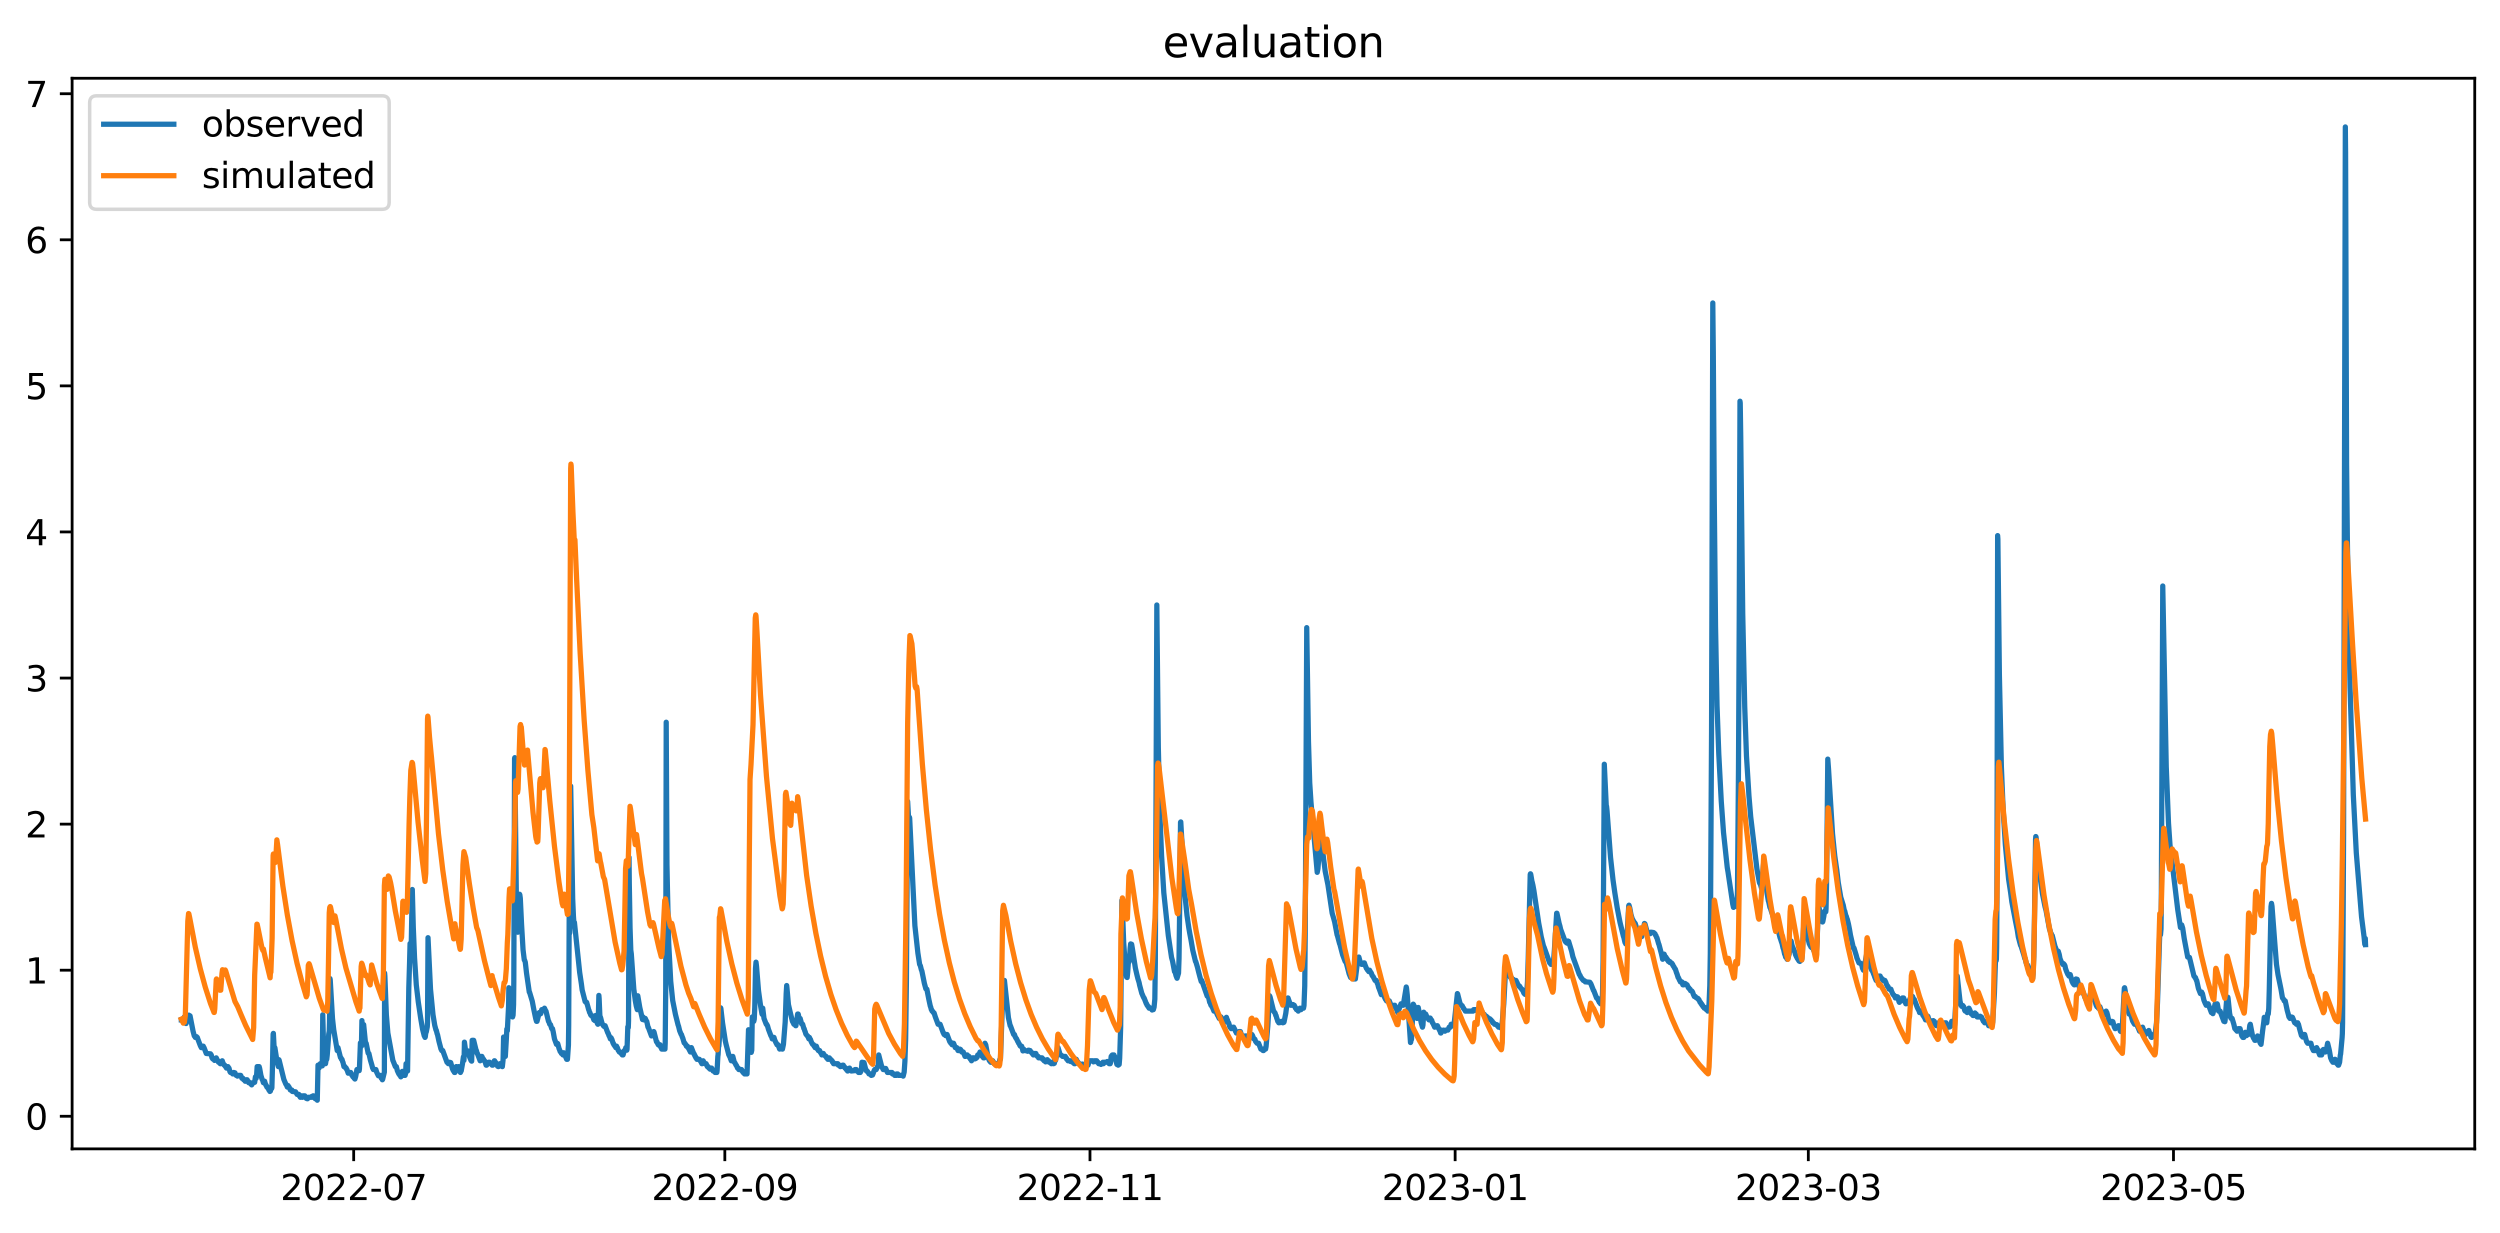 <?xml version="1.0" encoding="utf-8" standalone="no"?>
<!DOCTYPE svg PUBLIC "-//W3C//DTD SVG 1.1//EN"
  "http://www.w3.org/Graphics/SVG/1.1/DTD/svg11.dtd">
<svg xmlns:xlink="http://www.w3.org/1999/xlink" width="712.773pt" height="351.436pt" viewBox="0 0 712.773 351.436" xmlns="http://www.w3.org/2000/svg" version="1.1">
 <defs>
  <style type="text/css">*{stroke-linejoin: round; stroke-linecap: butt}</style>
 </defs>
 <g id="figure_1">
  <g id="patch_1">
   <path d="M 0 351.436 
L 712.773 351.436 
L 712.773 0 
L 0 0 
z
" style="fill: #ffffff"/>
  </g>
  <g id="axes_1">
   <g id="patch_2">
    <path d="M 20.562 327.558 
L 705.572 327.558 
L 705.572 22.318 
L 20.562 22.318 
z
" style="fill: #ffffff"/>
   </g>
   <g id="matplotlib.axis_1">
    <g id="xtick_1">
     <g id="line2d_1">
      <defs>
       <path id="md25ab72efd" d="M 0 0 
L 0 3.5 
" style="stroke: #000000; stroke-width: 0.8"/>
      </defs>
      <g>
       <use xlink:href="#md25ab72efd" x="100.838" y="327.558" style="stroke: #000000; stroke-width: 0.8"/>
      </g>
     </g>
     <g id="text_1">
      <!-- 2022-07 -->
      <g transform="translate(79.947 342.157) scale(0.1 -0.1)">
       <defs>
        <path id="DejaVuSans-32" d="M 1228 531 
L 3431 531 
L 3431 0 
L 469 0 
L 469 531 
Q 828 903 1448 1529 
Q 2069 2156 2228 2338 
Q 2531 2678 2651 2914 
Q 2772 3150 2772 3378 
Q 2772 3750 2511 3984 
Q 2250 4219 1831 4219 
Q 1534 4219 1204 4116 
Q 875 4013 500 3803 
L 500 4441 
Q 881 4594 1212 4672 
Q 1544 4750 1819 4750 
Q 2544 4750 2975 4387 
Q 3406 4025 3406 3419 
Q 3406 3131 3298 2873 
Q 3191 2616 2906 2266 
Q 2828 2175 2409 1742 
Q 1991 1309 1228 531 
z
" transform="scale(0.016)"/>
        <path id="DejaVuSans-30" d="M 2034 4250 
Q 1547 4250 1301 3770 
Q 1056 3291 1056 2328 
Q 1056 1369 1301 889 
Q 1547 409 2034 409 
Q 2525 409 2770 889 
Q 3016 1369 3016 2328 
Q 3016 3291 2770 3770 
Q 2525 4250 2034 4250 
z
M 2034 4750 
Q 2819 4750 3233 4129 
Q 3647 3509 3647 2328 
Q 3647 1150 3233 529 
Q 2819 -91 2034 -91 
Q 1250 -91 836 529 
Q 422 1150 422 2328 
Q 422 3509 836 4129 
Q 1250 4750 2034 4750 
z
" transform="scale(0.016)"/>
        <path id="DejaVuSans-2d" d="M 313 2009 
L 1997 2009 
L 1997 1497 
L 313 1497 
L 313 2009 
z
" transform="scale(0.016)"/>
        <path id="DejaVuSans-37" d="M 525 4666 
L 3525 4666 
L 3525 4397 
L 1831 0 
L 1172 0 
L 2766 4134 
L 525 4134 
L 525 4666 
z
" transform="scale(0.016)"/>
       </defs>
       <use xlink:href="#DejaVuSans-32"/>
       <use xlink:href="#DejaVuSans-30" x="63.623"/>
       <use xlink:href="#DejaVuSans-32" x="127.246"/>
       <use xlink:href="#DejaVuSans-32" x="190.869"/>
       <use xlink:href="#DejaVuSans-2d" x="254.492"/>
       <use xlink:href="#DejaVuSans-30" x="290.576"/>
       <use xlink:href="#DejaVuSans-37" x="354.199"/>
      </g>
     </g>
    </g>
    <g id="xtick_2">
     <g id="line2d_2">
      <g>
       <use xlink:href="#md25ab72efd" x="206.655" y="327.558" style="stroke: #000000; stroke-width: 0.8"/>
      </g>
     </g>
     <g id="text_2">
      <!-- 2022-09 -->
      <g transform="translate(185.763 342.157) scale(0.1 -0.1)">
       <defs>
        <path id="DejaVuSans-39" d="M 703 97 
L 703 672 
Q 941 559 1184 500 
Q 1428 441 1663 441 
Q 2288 441 2617 861 
Q 2947 1281 2994 2138 
Q 2813 1869 2534 1725 
Q 2256 1581 1919 1581 
Q 1219 1581 811 2004 
Q 403 2428 403 3163 
Q 403 3881 828 4315 
Q 1253 4750 1959 4750 
Q 2769 4750 3195 4129 
Q 3622 3509 3622 2328 
Q 3622 1225 3098 567 
Q 2575 -91 1691 -91 
Q 1453 -91 1209 -44 
Q 966 3 703 97 
z
M 1959 2075 
Q 2384 2075 2632 2365 
Q 2881 2656 2881 3163 
Q 2881 3666 2632 3958 
Q 2384 4250 1959 4250 
Q 1534 4250 1286 3958 
Q 1038 3666 1038 3163 
Q 1038 2656 1286 2365 
Q 1534 2075 1959 2075 
z
" transform="scale(0.016)"/>
       </defs>
       <use xlink:href="#DejaVuSans-32"/>
       <use xlink:href="#DejaVuSans-30" x="63.623"/>
       <use xlink:href="#DejaVuSans-32" x="127.246"/>
       <use xlink:href="#DejaVuSans-32" x="190.869"/>
       <use xlink:href="#DejaVuSans-2d" x="254.492"/>
       <use xlink:href="#DejaVuSans-30" x="290.576"/>
       <use xlink:href="#DejaVuSans-39" x="354.199"/>
      </g>
     </g>
    </g>
    <g id="xtick_3">
     <g id="line2d_3">
      <g>
       <use xlink:href="#md25ab72efd" x="310.764" y="327.558" style="stroke: #000000; stroke-width: 0.8"/>
      </g>
     </g>
     <g id="text_3">
      <!-- 2022-11 -->
      <g transform="translate(289.872 342.157) scale(0.1 -0.1)">
       <defs>
        <path id="DejaVuSans-31" d="M 794 531 
L 1825 531 
L 1825 4091 
L 703 3866 
L 703 4441 
L 1819 4666 
L 2450 4666 
L 2450 531 
L 3481 531 
L 3481 0 
L 794 0 
L 794 531 
z
" transform="scale(0.016)"/>
       </defs>
       <use xlink:href="#DejaVuSans-32"/>
       <use xlink:href="#DejaVuSans-30" x="63.623"/>
       <use xlink:href="#DejaVuSans-32" x="127.246"/>
       <use xlink:href="#DejaVuSans-32" x="190.869"/>
       <use xlink:href="#DejaVuSans-2d" x="254.492"/>
       <use xlink:href="#DejaVuSans-31" x="290.576"/>
       <use xlink:href="#DejaVuSans-31" x="354.199"/>
      </g>
     </g>
    </g>
    <g id="xtick_4">
     <g id="line2d_4">
      <g>
       <use xlink:href="#md25ab72efd" x="414.873" y="327.558" style="stroke: #000000; stroke-width: 0.8"/>
      </g>
     </g>
     <g id="text_4">
      <!-- 2023-01 -->
      <g transform="translate(393.982 342.157) scale(0.1 -0.1)">
       <defs>
        <path id="DejaVuSans-33" d="M 2597 2516 
Q 3050 2419 3304 2112 
Q 3559 1806 3559 1356 
Q 3559 666 3084 287 
Q 2609 -91 1734 -91 
Q 1441 -91 1130 -33 
Q 819 25 488 141 
L 488 750 
Q 750 597 1062 519 
Q 1375 441 1716 441 
Q 2309 441 2620 675 
Q 2931 909 2931 1356 
Q 2931 1769 2642 2001 
Q 2353 2234 1838 2234 
L 1294 2234 
L 1294 2753 
L 1863 2753 
Q 2328 2753 2575 2939 
Q 2822 3125 2822 3475 
Q 2822 3834 2567 4026 
Q 2313 4219 1838 4219 
Q 1578 4219 1281 4162 
Q 984 4106 628 3988 
L 628 4550 
Q 988 4650 1302 4700 
Q 1616 4750 1894 4750 
Q 2613 4750 3031 4423 
Q 3450 4097 3450 3541 
Q 3450 3153 3228 2886 
Q 3006 2619 2597 2516 
z
" transform="scale(0.016)"/>
       </defs>
       <use xlink:href="#DejaVuSans-32"/>
       <use xlink:href="#DejaVuSans-30" x="63.623"/>
       <use xlink:href="#DejaVuSans-32" x="127.246"/>
       <use xlink:href="#DejaVuSans-33" x="190.869"/>
       <use xlink:href="#DejaVuSans-2d" x="254.492"/>
       <use xlink:href="#DejaVuSans-30" x="290.576"/>
       <use xlink:href="#DejaVuSans-31" x="354.199"/>
      </g>
     </g>
    </g>
    <g id="xtick_5">
     <g id="line2d_5">
      <g>
       <use xlink:href="#md25ab72efd" x="515.569" y="327.558" style="stroke: #000000; stroke-width: 0.8"/>
      </g>
     </g>
     <g id="text_5">
      <!-- 2023-03 -->
      <g transform="translate(494.678 342.157) scale(0.1 -0.1)">
       <use xlink:href="#DejaVuSans-32"/>
       <use xlink:href="#DejaVuSans-30" x="63.623"/>
       <use xlink:href="#DejaVuSans-32" x="127.246"/>
       <use xlink:href="#DejaVuSans-33" x="190.869"/>
       <use xlink:href="#DejaVuSans-2d" x="254.492"/>
       <use xlink:href="#DejaVuSans-30" x="290.576"/>
       <use xlink:href="#DejaVuSans-33" x="354.199"/>
      </g>
     </g>
    </g>
    <g id="xtick_6">
     <g id="line2d_6">
      <g>
       <use xlink:href="#md25ab72efd" x="619.679" y="327.558" style="stroke: #000000; stroke-width: 0.8"/>
      </g>
     </g>
     <g id="text_6">
      <!-- 2023-05 -->
      <g transform="translate(598.787 342.157) scale(0.1 -0.1)">
       <defs>
        <path id="DejaVuSans-35" d="M 691 4666 
L 3169 4666 
L 3169 4134 
L 1269 4134 
L 1269 2991 
Q 1406 3038 1543 3061 
Q 1681 3084 1819 3084 
Q 2600 3084 3056 2656 
Q 3513 2228 3513 1497 
Q 3513 744 3044 326 
Q 2575 -91 1722 -91 
Q 1428 -91 1123 -41 
Q 819 9 494 109 
L 494 744 
Q 775 591 1075 516 
Q 1375 441 1709 441 
Q 2250 441 2565 725 
Q 2881 1009 2881 1497 
Q 2881 1984 2565 2268 
Q 2250 2553 1709 2553 
Q 1456 2553 1204 2497 
Q 953 2441 691 2322 
L 691 4666 
z
" transform="scale(0.016)"/>
       </defs>
       <use xlink:href="#DejaVuSans-32"/>
       <use xlink:href="#DejaVuSans-30" x="63.623"/>
       <use xlink:href="#DejaVuSans-32" x="127.246"/>
       <use xlink:href="#DejaVuSans-33" x="190.869"/>
       <use xlink:href="#DejaVuSans-2d" x="254.492"/>
       <use xlink:href="#DejaVuSans-30" x="290.576"/>
       <use xlink:href="#DejaVuSans-35" x="354.199"/>
      </g>
     </g>
    </g>
   </g>
   <g id="matplotlib.axis_2">
    <g id="ytick_1">
     <g id="line2d_7">
      <defs>
       <path id="m1f9b6f68db" d="M 0 0 
L -3.5 0 
" style="stroke: #000000; stroke-width: 0.8"/>
      </defs>
      <g>
       <use xlink:href="#m1f9b6f68db" x="20.562" y="318.265" style="stroke: #000000; stroke-width: 0.8"/>
      </g>
     </g>
     <g id="text_7">
      <!-- 0 -->
      <g transform="translate(7.2 322.064) scale(0.1 -0.1)">
       <use xlink:href="#DejaVuSans-30"/>
      </g>
     </g>
    </g>
    <g id="ytick_2">
     <g id="line2d_8">
      <g>
       <use xlink:href="#m1f9b6f68db" x="20.562" y="276.615" style="stroke: #000000; stroke-width: 0.8"/>
      </g>
     </g>
     <g id="text_8">
      <!-- 1 -->
      <g transform="translate(7.2 280.415) scale(0.1 -0.1)">
       <use xlink:href="#DejaVuSans-31"/>
      </g>
     </g>
    </g>
    <g id="ytick_3">
     <g id="line2d_9">
      <g>
       <use xlink:href="#m1f9b6f68db" x="20.562" y="234.966" style="stroke: #000000; stroke-width: 0.8"/>
      </g>
     </g>
     <g id="text_9">
      <!-- 2 -->
      <g transform="translate(7.2 238.765) scale(0.1 -0.1)">
       <use xlink:href="#DejaVuSans-32"/>
      </g>
     </g>
    </g>
    <g id="ytick_4">
     <g id="line2d_10">
      <g>
       <use xlink:href="#m1f9b6f68db" x="20.562" y="193.316" style="stroke: #000000; stroke-width: 0.8"/>
      </g>
     </g>
     <g id="text_10">
      <!-- 3 -->
      <g transform="translate(7.2 197.115) scale(0.1 -0.1)">
       <use xlink:href="#DejaVuSans-33"/>
      </g>
     </g>
    </g>
    <g id="ytick_5">
     <g id="line2d_11">
      <g>
       <use xlink:href="#m1f9b6f68db" x="20.562" y="151.666" style="stroke: #000000; stroke-width: 0.8"/>
      </g>
     </g>
     <g id="text_11">
      <!-- 4 -->
      <g transform="translate(7.2 155.466) scale(0.1 -0.1)">
       <defs>
        <path id="DejaVuSans-34" d="M 2419 4116 
L 825 1625 
L 2419 1625 
L 2419 4116 
z
M 2253 4666 
L 3047 4666 
L 3047 1625 
L 3713 1625 
L 3713 1100 
L 3047 1100 
L 3047 0 
L 2419 0 
L 2419 1100 
L 313 1100 
L 313 1709 
L 2253 4666 
z
" transform="scale(0.016)"/>
       </defs>
       <use xlink:href="#DejaVuSans-34"/>
      </g>
     </g>
    </g>
    <g id="ytick_6">
     <g id="line2d_12">
      <g>
       <use xlink:href="#m1f9b6f68db" x="20.562" y="110.017" style="stroke: #000000; stroke-width: 0.8"/>
      </g>
     </g>
     <g id="text_12">
      <!-- 5 -->
      <g transform="translate(7.2 113.816) scale(0.1 -0.1)">
       <use xlink:href="#DejaVuSans-35"/>
      </g>
     </g>
    </g>
    <g id="ytick_7">
     <g id="line2d_13">
      <g>
       <use xlink:href="#m1f9b6f68db" x="20.562" y="68.367" style="stroke: #000000; stroke-width: 0.8"/>
      </g>
     </g>
     <g id="text_13">
      <!-- 6 -->
      <g transform="translate(7.2 72.166) scale(0.1 -0.1)">
       <defs>
        <path id="DejaVuSans-36" d="M 2113 2584 
Q 1688 2584 1439 2293 
Q 1191 2003 1191 1497 
Q 1191 994 1439 701 
Q 1688 409 2113 409 
Q 2538 409 2786 701 
Q 3034 994 3034 1497 
Q 3034 2003 2786 2293 
Q 2538 2584 2113 2584 
z
M 3366 4563 
L 3366 3988 
Q 3128 4100 2886 4159 
Q 2644 4219 2406 4219 
Q 1781 4219 1451 3797 
Q 1122 3375 1075 2522 
Q 1259 2794 1537 2939 
Q 1816 3084 2150 3084 
Q 2853 3084 3261 2657 
Q 3669 2231 3669 1497 
Q 3669 778 3244 343 
Q 2819 -91 2113 -91 
Q 1303 -91 875 529 
Q 447 1150 447 2328 
Q 447 3434 972 4092 
Q 1497 4750 2381 4750 
Q 2619 4750 2861 4703 
Q 3103 4656 3366 4563 
z
" transform="scale(0.016)"/>
       </defs>
       <use xlink:href="#DejaVuSans-36"/>
      </g>
     </g>
    </g>
    <g id="ytick_8">
     <g id="line2d_14">
      <g>
       <use xlink:href="#m1f9b6f68db" x="20.562" y="26.717" style="stroke: #000000; stroke-width: 0.8"/>
      </g>
     </g>
     <g id="text_14">
      <!-- 7 -->
      <g transform="translate(7.2 30.517) scale(0.1 -0.1)">
       <use xlink:href="#DejaVuSans-37"/>
      </g>
     </g>
    </g>
   </g>
   <g id="line2d_15">
    <path d="M 51.699 290.776 
L 52.339 290.776 
L 52.553 289.943 
L 52.624 290.256 
L 52.766 290.36 
L 52.837 290.36 
L 53.05 291.818 
L 53.193 290.672 
L 53.264 291.297 
L 53.335 291.193 
L 53.548 291.193 
L 53.619 290.985 
L 53.833 289.423 
L 53.975 289.527 
L 54.188 289.631 
L 55.042 294.004 
L 55.397 295.358 
L 55.539 295.462 
L 55.682 295.774 
L 55.966 295.774 
L 56.037 295.566 
L 56.179 295.774 
L 56.251 295.774 
L 56.464 296.399 
L 57.175 298.273 
L 57.246 298.273 
L 57.388 298.69 
L 57.531 298.69 
L 57.744 298.273 
L 57.957 298.273 
L 58.099 298.69 
L 58.171 298.69 
L 58.811 300.356 
L 60.02 300.46 
L 60.162 300.772 
L 60.233 300.772 
L 60.446 301.605 
L 60.517 301.605 
L 60.66 301.918 
L 60.731 301.813 
L 60.873 302.022 
L 61.015 302.022 
L 61.157 302.334 
L 61.3 302.022 
L 61.655 301.605 
L 62.082 302.542 
L 62.153 302.438 
L 62.295 302.855 
L 62.651 302.855 
L 62.793 303.271 
L 62.935 303.271 
L 63.077 302.855 
L 63.22 302.855 
L 63.362 302.438 
L 63.646 303.271 
L 63.789 303.375 
L 63.931 303.688 
L 64.073 303.688 
L 64.286 304.104 
L 64.357 304.104 
L 64.571 304.521 
L 64.713 304.521 
L 64.855 304.104 
L 64.997 304.104 
L 65.14 304.521 
L 65.282 304.521 
L 65.566 305.562 
L 65.709 305.77 
L 66.206 305.874 
L 66.349 306.187 
L 66.491 306.187 
L 66.633 305.77 
L 66.989 305.874 
L 67.202 306.395 
L 67.344 306.603 
L 67.629 306.603 
L 67.7 306.811 
L 67.771 306.707 
L 67.913 306.603 
L 68.624 306.603 
L 68.98 307.436 
L 69.264 307.436 
L 69.478 307.853 
L 69.762 307.853 
L 69.904 308.269 
L 70.046 308.269 
L 70.189 307.853 
L 70.473 307.853 
L 70.615 308.269 
L 70.758 308.269 
L 70.9 308.686 
L 71.327 308.686 
L 71.54 309.102 
L 71.682 309.102 
L 71.753 309.31 
L 71.824 309.206 
L 72.109 308.686 
L 72.607 308.581 
L 72.82 307.02 
L 72.891 307.02 
L 73.033 307.436 
L 73.175 306.291 
L 73.318 304.104 
L 73.887 304.104 
L 74.029 304.625 
L 74.384 306.603 
L 74.74 307.749 
L 74.882 307.957 
L 75.095 308.686 
L 75.309 308.269 
L 75.451 308.269 
L 75.664 309.102 
L 75.736 309.102 
L 75.878 309.519 
L 75.949 309.519 
L 76.091 309.935 
L 76.233 309.935 
L 76.447 310.352 
L 76.518 310.352 
L 76.66 310.768 
L 76.802 310.872 
L 76.944 311.185 
L 77.087 311.08 
L 77.3 310.143 
L 77.442 310.352 
L 77.513 310.143 
L 77.656 305.25 
L 77.869 294.837 
L 77.94 294.629 
L 78.224 300.147 
L 78.296 298.586 
L 78.367 298.69 
L 79.078 303.271 
L 79.149 303.271 
L 79.362 304.104 
L 79.504 302.126 
L 79.576 302.23 
L 80.927 307.749 
L 81.496 309.102 
L 81.567 309.102 
L 81.922 309.935 
L 81.993 309.935 
L 82.136 309.519 
L 82.278 309.935 
L 82.42 309.935 
L 82.776 310.768 
L 83.202 310.768 
L 83.345 311.185 
L 84.269 311.289 
L 84.411 311.601 
L 84.554 311.705 
L 84.696 312.018 
L 85.194 312.018 
L 85.336 312.434 
L 85.478 312.538 
L 85.62 312.851 
L 85.762 312.746 
L 85.905 312.434 
L 85.976 312.434 
L 86.118 312.851 
L 86.26 312.851 
L 86.402 312.434 
L 86.9 312.434 
L 87.114 312.851 
L 87.256 312.851 
L 87.327 313.163 
L 87.398 312.955 
L 87.469 313.059 
L 87.611 313.267 
L 87.682 313.267 
L 87.825 312.851 
L 88.749 312.851 
L 88.82 312.642 
L 88.891 312.746 
L 89.034 312.851 
L 89.105 312.746 
L 89.247 312.434 
L 89.389 312.434 
L 89.531 312.851 
L 89.745 312.851 
L 89.887 313.267 
L 90.243 313.267 
L 90.456 313.684 
L 90.669 303.688 
L 90.954 304.521 
L 91.025 304.417 
L 91.309 303.271 
L 91.665 303.271 
L 91.878 303.896 
L 92.02 289.319 
L 92.091 291.922 
L 92.305 300.772 
L 92.518 302.438 
L 92.803 303.271 
L 93.016 302.022 
L 93.158 302.022 
L 93.3 300.772 
L 93.727 294.837 
L 93.869 294.004 
L 93.94 291.609 
L 94.083 279.01 
L 94.154 279.427 
L 94.794 290.36 
L 95.149 293.588 
L 96.145 299.523 
L 96.358 298.69 
L 97.069 301.501 
L 97.212 301.605 
L 97.354 302.022 
L 97.496 302.022 
L 97.709 302.751 
L 97.781 302.855 
L 98.065 304.104 
L 98.349 304.104 
L 98.563 304.521 
L 98.705 304.521 
L 98.847 304.937 
L 98.918 304.937 
L 99.274 305.978 
L 99.345 305.874 
L 99.487 305.77 
L 99.985 305.77 
L 100.127 306.187 
L 100.198 306.187 
L 100.341 306.603 
L 100.483 306.707 
L 100.625 307.02 
L 100.838 307.02 
L 100.981 307.436 
L 101.052 307.436 
L 101.194 307.644 
L 101.407 306.916 
L 101.763 304.937 
L 102.332 304.937 
L 102.403 305.25 
L 102.474 304.729 
L 102.758 297.336 
L 102.901 297.44 
L 103.043 298.273 
L 103.185 290.985 
L 103.256 291.922 
L 103.541 295.149 
L 103.683 292.13 
L 103.754 292.859 
L 104.252 297.857 
L 104.394 297.44 
L 104.963 300.252 
L 105.105 300.356 
L 105.176 300.356 
L 105.603 302.23 
L 106.03 303.688 
L 106.243 304.521 
L 106.314 304.521 
L 106.456 304.937 
L 107.167 304.937 
L 107.381 305.666 
L 107.523 305.978 
L 107.879 306.707 
L 108.021 306.603 
L 108.376 306.603 
L 108.732 307.436 
L 108.874 307.436 
L 109.016 307.853 
L 109.087 307.749 
L 109.585 305.666 
L 109.656 277.448 
L 109.728 278.281 
L 110.154 289.319 
L 110.581 294.525 
L 112.003 302.334 
L 112.145 302.646 
L 112.714 304.104 
L 112.999 304.104 
L 113.283 305.25 
L 113.425 305.562 
L 113.71 306.187 
L 113.852 306.187 
L 113.994 306.603 
L 114.137 306.603 
L 114.279 307.02 
L 114.35 306.811 
L 114.492 306.083 
L 114.563 306.499 
L 114.705 305.458 
L 114.777 305.666 
L 114.848 305.77 
L 115.061 306.395 
L 115.132 306.603 
L 115.203 306.499 
L 115.274 306.291 
L 115.417 306.603 
L 115.488 306.603 
L 115.63 306.083 
L 115.772 303.271 
L 115.843 303.584 
L 116.128 305.354 
L 116.199 305.354 
L 116.554 281.613 
L 116.768 274.533 
L 116.91 269.014 
L 117.123 272.659 
L 117.194 272.45 
L 117.408 260.372 
L 117.55 253.604 
L 117.834 264.433 
L 118.19 273.075 
L 118.688 280.78 
L 119.257 285.674 
L 119.968 290.464 
L 120.466 293.379 
L 120.963 295.358 
L 121.034 295.358 
L 121.177 295.774 
L 121.248 295.67 
L 121.39 294.525 
L 121.532 294.212 
L 121.817 292.755 
L 121.888 291.401 
L 122.03 267.348 
L 122.741 282.03 
L 123.452 289.319 
L 123.95 292.338 
L 124.306 293.692 
L 124.377 293.692 
L 124.661 294.837 
L 124.732 294.941 
L 125.159 296.92 
L 125.515 298.273 
L 125.728 299.106 
L 125.799 299.106 
L 125.941 299.523 
L 126.226 299.523 
L 127.435 302.855 
L 127.506 302.855 
L 127.719 303.167 
L 127.861 303.271 
L 128.004 303.271 
L 128.146 302.855 
L 128.501 302.959 
L 128.999 304.729 
L 129.284 305.354 
L 129.426 305.458 
L 129.568 305.77 
L 129.71 305.77 
L 130.066 304.104 
L 130.208 304.104 
L 130.35 304.521 
L 130.564 304.521 
L 130.777 304.104 
L 131.133 305.562 
L 131.275 305.77 
L 131.346 305.041 
L 131.417 305.354 
L 131.488 305.354 
L 131.844 303.375 
L 132.128 301.293 
L 132.27 302.334 
L 132.341 300.876 
L 132.413 297.128 
L 132.484 297.648 
L 132.768 299.731 
L 133.053 300.356 
L 133.195 300.356 
L 133.408 299.627 
L 133.906 301.397 
L 134.333 302.438 
L 134.475 302.542 
L 134.617 296.607 
L 135.044 296.607 
L 135.755 299.523 
L 135.826 299.523 
L 136.039 300.356 
L 136.11 300.356 
L 136.893 302.438 
L 137.248 301.189 
L 137.39 301.189 
L 137.746 302.022 
L 137.888 302.022 
L 138.03 302.438 
L 138.244 302.542 
L 138.599 303.688 
L 138.742 303.688 
L 138.955 303.271 
L 139.168 303.271 
L 139.311 302.855 
L 139.595 302.855 
L 139.737 303.271 
L 140.164 303.271 
L 140.306 303.688 
L 140.448 303.375 
L 140.519 303.688 
L 140.591 303.584 
L 140.946 302.438 
L 141.017 302.438 
L 141.159 302.855 
L 141.302 302.855 
L 141.444 303.271 
L 141.586 303.271 
L 141.728 303.688 
L 141.799 303.688 
L 141.871 304 
L 141.942 303.896 
L 142.084 304.104 
L 142.297 304 
L 142.511 303.271 
L 142.866 303.271 
L 143.222 304.104 
L 143.435 302.126 
L 143.577 295.67 
L 143.862 299.835 
L 144.075 301.189 
L 144.36 296.295 
L 144.502 293.379 
L 144.573 293.483 
L 144.644 293.9 
L 145 286.924 
L 145.071 281.613 
L 145.142 281.717 
L 145.995 289.527 
L 146.137 289.943 
L 146.28 289.423 
L 146.422 286.403 
L 146.493 279.843 
L 146.706 216.223 
L 146.777 216.015 
L 147.204 254.645 
L 147.489 264.641 
L 147.631 265.786 
L 147.702 265.578 
L 147.915 260.476 
L 148.129 254.958 
L 148.2 255.062 
L 148.342 256.103 
L 148.697 263.496 
L 149.124 270.784 
L 149.48 273.7 
L 149.551 273.7 
L 149.764 274.325 
L 150.12 277.448 
L 150.902 282.863 
L 150.973 282.863 
L 151.755 285.466 
L 152.182 287.757 
L 152.751 290.464 
L 152.964 291.193 
L 153.106 291.193 
L 153.746 288.694 
L 153.818 288.694 
L 153.96 289.11 
L 154.173 289.006 
L 154.458 287.861 
L 155.026 287.861 
L 155.24 287.444 
L 155.595 288.277 
L 155.666 288.277 
L 156.378 291.193 
L 156.449 291.193 
L 156.733 292.026 
L 156.947 292.13 
L 157.302 293.275 
L 157.515 293.275 
L 157.729 294.212 
L 158.084 296.191 
L 158.653 297.753 
L 158.867 297.44 
L 159.009 297.544 
L 159.435 299.106 
L 159.507 299.21 
L 159.72 299.835 
L 159.862 299.939 
L 159.933 299.939 
L 160.075 300.356 
L 160.36 300.46 
L 160.502 300.772 
L 160.716 300.147 
L 160.858 300.356 
L 160.929 300.356 
L 161.213 301.189 
L 161.569 302.022 
L 161.782 302.022 
L 162.067 297.961 
L 162.138 292.338 
L 162.28 261.309 
L 162.351 266.203 
L 162.422 265.995 
L 162.493 261.621 
L 162.707 224.137 
L 163.276 256.207 
L 163.489 261.205 
L 163.631 263.287 
L 163.702 263.183 
L 163.773 262.975 
L 165.267 277.24 
L 165.765 280.572 
L 165.978 282.238 
L 166.831 285.57 
L 166.902 285.466 
L 167.045 285.778 
L 167.258 285.778 
L 167.613 287.028 
L 167.827 287.861 
L 167.898 287.965 
L 168.111 288.694 
L 168.182 288.694 
L 168.396 289.319 
L 168.538 289.527 
L 168.894 289.631 
L 169.32 290.776 
L 169.462 290.36 
L 169.605 290.985 
L 169.676 290.776 
L 169.818 289.527 
L 170.316 291.818 
L 170.458 292.026 
L 170.6 289.527 
L 170.742 283.8 
L 170.814 284.633 
L 171.027 289.631 
L 171.24 290.152 
L 171.525 291.297 
L 171.738 292.026 
L 171.809 292.026 
L 172.022 292.442 
L 172.094 292.442 
L 172.236 292.65 
L 172.449 292.442 
L 172.52 292.442 
L 173.303 294.525 
L 173.374 294.525 
L 173.658 295.358 
L 173.729 295.358 
L 174.014 296.191 
L 174.085 296.191 
L 174.227 295.878 
L 174.369 296.191 
L 174.44 296.295 
L 174.796 297.44 
L 174.867 297.44 
L 175.009 297.857 
L 175.08 297.857 
L 175.294 298.273 
L 175.436 298.377 
L 175.578 298.69 
L 175.649 298.586 
L 175.791 298.273 
L 175.934 298.69 
L 176.005 298.69 
L 176.289 299.523 
L 176.431 299.627 
L 176.574 299.939 
L 176.858 299.939 
L 177.072 300.356 
L 177.285 300.46 
L 177.427 300.772 
L 177.64 300.772 
L 177.996 299.523 
L 178.209 299.523 
L 178.423 298.69 
L 178.565 299.106 
L 178.636 299.106 
L 178.707 299.419 
L 178.778 299.106 
L 178.992 292.755 
L 179.063 292.963 
L 179.134 292.963 
L 179.205 290.985 
L 179.347 244.441 
L 179.418 251.938 
L 179.632 264.537 
L 179.845 270.889 
L 179.987 271.93 
L 180.698 281.926 
L 181.125 285.258 
L 181.409 286.82 
L 181.694 287.861 
L 181.836 283.904 
L 181.907 284.321 
L 182.405 287.236 
L 183.187 290.672 
L 183.329 289.943 
L 183.543 290.776 
L 183.685 290.672 
L 183.756 290.464 
L 183.827 290.776 
L 183.969 290.36 
L 184.325 291.193 
L 184.396 291.193 
L 184.752 292.859 
L 184.823 292.859 
L 185.747 295.358 
L 186.103 295.254 
L 186.387 294.108 
L 186.458 294.212 
L 187.17 297.024 
L 187.312 297.024 
L 187.454 297.44 
L 187.525 297.544 
L 187.667 297.857 
L 187.881 297.961 
L 187.952 298.065 
L 188.165 297.857 
L 188.236 297.961 
L 188.45 298.69 
L 188.521 298.69 
L 188.663 299.106 
L 189.587 299.106 
L 189.658 297.336 
L 189.801 282.03 
L 189.943 205.915 
L 190.156 246.523 
L 190.299 253.708 
L 190.654 268.91 
L 191.223 279.739 
L 191.792 285.258 
L 192.574 289.214 
L 193.356 292.338 
L 193.427 292.442 
L 193.783 293.9 
L 194.21 294.941 
L 194.281 294.941 
L 194.565 295.774 
L 194.636 295.878 
L 195.063 297.336 
L 195.205 297.44 
L 195.276 297.44 
L 195.49 297.857 
L 195.561 297.857 
L 195.703 298.273 
L 195.988 298.273 
L 196.13 298.69 
L 196.272 298.69 
L 196.414 299.106 
L 196.485 299.21 
L 196.628 299.523 
L 196.699 299.627 
L 196.841 299.939 
L 197.054 298.69 
L 197.125 298.69 
L 197.765 300.356 
L 197.836 300.356 
L 197.979 300.772 
L 198.05 300.772 
L 198.192 301.189 
L 198.263 301.189 
L 198.405 301.605 
L 198.548 301.605 
L 198.69 302.022 
L 199.401 302.022 
L 199.614 302.438 
L 199.757 302.542 
L 199.899 302.855 
L 199.97 302.959 
L 200.112 303.271 
L 200.183 303.271 
L 200.468 302.438 
L 200.539 302.542 
L 200.681 302.855 
L 200.823 302.959 
L 200.965 303.271 
L 201.321 303.271 
L 201.677 304.104 
L 201.89 304.104 
L 202.103 304.521 
L 202.317 304.625 
L 202.459 304.833 
L 202.601 304.521 
L 202.886 304.521 
L 203.099 304.937 
L 203.17 304.937 
L 203.312 305.354 
L 203.668 305.458 
L 203.881 305.77 
L 204.379 305.77 
L 204.45 305.25 
L 204.663 301.189 
L 204.734 300.668 
L 204.877 298.065 
L 204.948 298.273 
L 205.09 296.399 
L 205.303 291.401 
L 205.446 287.34 
L 205.517 287.444 
L 205.73 289.319 
L 206.014 291.713 
L 206.157 292.65 
L 206.797 296.815 
L 207.01 297.753 
L 207.792 300.772 
L 207.863 300.772 
L 208.006 301.189 
L 208.077 301.189 
L 208.29 301.918 
L 208.361 302.022 
L 208.503 302.438 
L 208.575 302.438 
L 208.788 301.397 
L 208.93 301.189 
L 209.357 302.855 
L 209.499 302.959 
L 209.855 303.688 
L 209.926 303.688 
L 210.281 304.521 
L 210.495 304.521 
L 210.637 304.937 
L 211.419 304.937 
L 211.561 305.354 
L 211.704 305.354 
L 211.846 305.77 
L 212.13 305.874 
L 212.272 306.187 
L 212.984 306.187 
L 213.41 293.588 
L 213.481 294.212 
L 213.766 299.314 
L 214.05 299.939 
L 214.192 300.043 
L 214.335 299.419 
L 214.477 289.943 
L 214.904 291.193 
L 215.046 290.568 
L 215.188 287.236 
L 215.401 276.095 
L 215.544 274.325 
L 215.686 275.47 
L 216.255 282.446 
L 216.753 286.091 
L 216.895 287.028 
L 217.25 289.11 
L 217.321 289.214 
L 217.464 287.444 
L 217.819 290.36 
L 218.459 292.026 
L 218.601 292.026 
L 218.744 292.442 
L 218.815 292.442 
L 219.099 293.483 
L 219.81 295.358 
L 219.953 295.462 
L 220.166 296.191 
L 220.379 296.191 
L 220.522 295.774 
L 220.664 295.774 
L 220.877 296.503 
L 221.304 297.44 
L 221.375 297.44 
L 221.517 297.857 
L 221.802 297.857 
L 221.944 298.273 
L 222.015 298.273 
L 222.228 299.002 
L 222.299 299.106 
L 222.442 298.69 
L 222.584 298.69 
L 222.726 298.273 
L 223.01 299.106 
L 223.082 299.106 
L 223.366 297.753 
L 223.864 291.401 
L 224.148 283.279 
L 224.291 280.989 
L 224.362 281.613 
L 224.788 286.403 
L 225.215 288.277 
L 225.926 291.193 
L 225.997 291.193 
L 226.139 291.609 
L 226.211 291.713 
L 226.353 292.026 
L 226.637 292.026 
L 226.851 292.442 
L 226.922 292.442 
L 227.135 290.776 
L 227.206 290.568 
L 227.419 289.11 
L 227.562 289.11 
L 227.633 289.319 
L 227.917 291.089 
L 228.131 290.36 
L 228.557 291.922 
L 228.7 292.026 
L 228.842 292.026 
L 229.197 293.275 
L 229.268 293.275 
L 229.482 294.004 
L 229.553 294.108 
L 229.766 294.837 
L 230.193 295.358 
L 230.264 295.358 
L 230.62 296.191 
L 230.691 296.087 
L 230.762 295.774 
L 230.904 296.191 
L 231.046 296.295 
L 231.26 296.92 
L 231.402 297.232 
L 231.686 297.753 
L 231.971 297.857 
L 232.113 298.273 
L 232.184 298.273 
L 232.397 298.69 
L 232.54 298.69 
L 232.753 298.273 
L 233.037 299.106 
L 233.109 299.106 
L 233.322 299.523 
L 233.677 299.523 
L 233.82 299.939 
L 233.891 299.939 
L 234.104 300.356 
L 234.246 300.356 
L 234.317 300.772 
L 234.389 300.668 
L 234.531 300.356 
L 234.744 300.356 
L 234.886 300.772 
L 235.1 300.876 
L 235.384 301.189 
L 235.526 301.189 
L 235.669 301.605 
L 235.811 301.709 
L 236.024 302.022 
L 236.238 302.022 
L 236.451 301.605 
L 236.522 301.709 
L 236.664 302.022 
L 236.949 302.126 
L 237.162 302.438 
L 237.233 302.438 
L 237.375 302.855 
L 237.518 302.855 
L 237.66 303.271 
L 238.869 303.271 
L 239.011 303.688 
L 239.366 303.688 
L 239.58 304.104 
L 240.078 304 
L 240.22 303.688 
L 240.433 303.688 
L 240.575 304.104 
L 240.718 304.104 
L 240.931 304.521 
L 241.144 304.521 
L 241.287 304.937 
L 241.5 304.937 
L 241.642 305.354 
L 241.713 305.354 
L 242.069 304.625 
L 242.211 304.521 
L 242.353 304.937 
L 242.495 304.937 
L 242.709 305.354 
L 243.704 305.25 
L 243.775 304.937 
L 243.847 305.041 
L 243.989 304.937 
L 244.131 304.937 
L 244.273 305.354 
L 244.558 305.354 
L 244.771 305.77 
L 244.913 305.458 
L 245.056 305.77 
L 245.269 305.77 
L 245.553 305.25 
L 245.767 302.855 
L 246.336 302.959 
L 246.833 304.937 
L 246.904 304.937 
L 247.047 305.354 
L 247.331 305.458 
L 247.473 305.77 
L 247.616 305.874 
L 247.758 306.187 
L 248.256 306.187 
L 248.398 306.603 
L 248.753 306.499 
L 248.896 306.187 
L 249.18 305.354 
L 249.393 304.937 
L 249.82 304.937 
L 249.962 304.521 
L 250.033 304.521 
L 250.176 304.104 
L 250.318 304.104 
L 250.389 303.792 
L 250.531 300.772 
L 251.385 304.104 
L 251.456 304.104 
L 251.598 304.521 
L 251.669 304.521 
L 251.811 304.937 
L 252.38 304.937 
L 252.522 304.625 
L 252.736 305.145 
L 253.02 305.77 
L 254.3 305.77 
L 254.442 306.187 
L 254.869 306.187 
L 255.082 306.603 
L 255.58 306.603 
L 255.651 306.187 
L 255.722 306.291 
L 255.865 306.187 
L 255.936 306.187 
L 256.149 306.603 
L 257.429 306.603 
L 257.5 306.811 
L 257.785 305.666 
L 257.998 302.542 
L 258.211 296.191 
L 258.425 280.051 
L 258.78 228.51 
L 259.065 233.716 
L 259.136 233.612 
L 259.278 232.987 
L 259.349 233.196 
L 260.843 263.912 
L 261.696 271.722 
L 262.194 274.949 
L 262.407 275.366 
L 262.692 276.511 
L 262.834 276.824 
L 263.545 280.364 
L 263.972 281.926 
L 264.114 282.03 
L 264.256 282.03 
L 264.825 284.945 
L 265.252 286.924 
L 265.323 287.028 
L 265.536 287.861 
L 265.607 287.861 
L 265.749 288.277 
L 265.963 288.381 
L 266.105 288.694 
L 266.318 288.798 
L 266.674 289.943 
L 267.456 292.026 
L 268.025 292.026 
L 268.949 294.525 
L 269.021 294.525 
L 269.163 294.941 
L 269.234 294.733 
L 269.376 294.941 
L 269.447 294.941 
L 269.589 295.254 
L 269.661 295.254 
L 269.803 294.941 
L 270.016 294.941 
L 270.798 297.024 
L 270.941 297.024 
L 271.083 297.44 
L 271.154 297.232 
L 271.438 297.857 
L 271.652 297.857 
L 271.794 297.44 
L 271.865 297.44 
L 272.363 298.69 
L 272.79 298.69 
L 273.145 299.523 
L 273.43 299.523 
L 273.643 299.106 
L 273.856 299.21 
L 273.998 299.523 
L 274.07 299.523 
L 274.212 299.939 
L 274.639 299.939 
L 275.136 301.189 
L 275.279 301.189 
L 275.421 300.772 
L 275.776 300.772 
L 275.919 301.189 
L 276.274 301.189 
L 276.416 301.605 
L 276.559 301.605 
L 276.701 302.022 
L 276.914 302.022 
L 276.985 302.438 
L 277.27 301.605 
L 277.839 301.605 
L 277.91 301.918 
L 278.123 301.605 
L 278.194 301.813 
L 278.336 301.605 
L 278.55 301.501 
L 278.763 300.772 
L 279.119 300.772 
L 279.403 299.939 
L 279.474 300.043 
L 279.616 300.356 
L 279.688 300.46 
L 279.83 300.772 
L 279.901 300.772 
L 280.043 301.189 
L 280.256 301.189 
L 280.399 301.605 
L 280.612 301.605 
L 280.683 301.293 
L 280.825 297.44 
L 280.968 297.857 
L 281.039 297.857 
L 281.465 300.147 
L 281.75 301.605 
L 281.821 301.709 
L 282.034 302.334 
L 282.461 302.855 
L 282.674 302.855 
L 282.817 302.438 
L 283.03 302.438 
L 283.243 302.855 
L 283.314 302.855 
L 283.457 303.271 
L 284.097 303.271 
L 284.239 303.688 
L 284.665 303.584 
L 285.092 302.022 
L 285.234 301.918 
L 286.017 280.364 
L 286.088 280.884 
L 286.23 281.405 
L 286.372 279.531 
L 287.51 290.152 
L 288.008 292.442 
L 288.079 292.442 
L 289.003 294.941 
L 289.217 294.941 
L 289.43 295.566 
L 289.714 296.087 
L 289.786 296.087 
L 290.212 297.024 
L 290.283 297.024 
L 290.426 297.44 
L 290.568 297.544 
L 290.781 298.065 
L 290.923 298.273 
L 291.279 298.273 
L 291.492 298.898 
L 291.635 299.627 
L 291.777 299.106 
L 291.848 299.106 
L 291.99 299.419 
L 292.132 299.523 
L 292.915 299.627 
L 292.986 299.731 
L 293.199 299.419 
L 293.27 299.523 
L 293.341 299.419 
L 293.483 299.523 
L 293.697 299.523 
L 293.91 299.939 
L 294.123 300.043 
L 294.266 300.356 
L 294.479 300.46 
L 294.621 300.772 
L 294.763 300.772 
L 294.906 300.356 
L 295.332 300.356 
L 295.475 300.772 
L 295.617 300.876 
L 295.759 301.189 
L 295.972 301.189 
L 296.115 301.605 
L 297.11 301.605 
L 297.252 302.022 
L 297.537 302.022 
L 297.679 302.438 
L 298.035 302.542 
L 298.106 302.751 
L 298.248 302.438 
L 298.461 302.438 
L 298.604 302.126 
L 298.746 302.438 
L 298.959 302.438 
L 299.101 302.855 
L 299.599 302.855 
L 299.741 303.271 
L 299.813 303.271 
L 300.026 302.855 
L 300.239 302.855 
L 300.381 303.271 
L 300.595 303.167 
L 300.666 302.855 
L 300.737 301.918 
L 300.808 302.022 
L 300.879 302.022 
L 300.95 302.334 
L 301.377 300.147 
L 301.519 298.69 
L 301.661 298.69 
L 302.159 300.356 
L 302.301 300.772 
L 302.657 300.876 
L 302.941 301.189 
L 303.724 301.189 
L 303.866 301.605 
L 304.008 301.605 
L 304.15 302.022 
L 304.293 302.022 
L 304.506 302.438 
L 305.146 302.438 
L 305.217 302.646 
L 305.359 302.438 
L 305.573 302.438 
L 305.786 302.855 
L 305.928 302.855 
L 306.07 303.063 
L 306.142 302.959 
L 306.284 303.271 
L 306.497 303.271 
L 306.853 302.022 
L 306.995 302.438 
L 307.066 302.438 
L 307.279 302.855 
L 307.35 302.855 
L 307.564 303.271 
L 308.062 303.375 
L 308.204 303.688 
L 308.275 303.584 
L 308.417 303.688 
L 308.488 303.688 
L 308.631 303.375 
L 308.915 303.688 
L 310.195 303.688 
L 310.551 302.438 
L 311.617 302.438 
L 311.759 302.751 
L 312.044 302.438 
L 312.684 302.438 
L 312.826 302.855 
L 313.04 302.855 
L 313.253 303.271 
L 313.822 303.271 
L 313.893 303.479 
L 314.035 303.271 
L 314.391 303.167 
L 314.462 302.855 
L 314.533 302.959 
L 314.604 303.271 
L 314.746 302.855 
L 315.528 302.855 
L 315.671 302.646 
L 315.813 302.855 
L 316.097 302.855 
L 316.24 303.271 
L 316.524 303.271 
L 316.595 303.063 
L 316.809 301.189 
L 316.88 301.189 
L 317.022 300.876 
L 317.164 300.772 
L 317.591 300.772 
L 317.733 301.189 
L 317.804 301.189 
L 318.16 302.438 
L 318.444 303.479 
L 318.515 303.375 
L 318.8 303.688 
L 318.942 303.584 
L 319.084 303.479 
L 319.226 301.709 
L 319.511 292.859 
L 319.795 264.537 
L 319.866 256.728 
L 319.937 256.832 
L 320.364 268.598 
L 320.791 274.741 
L 321.218 278.594 
L 321.36 278.698 
L 321.502 277.344 
L 321.715 274.221 
L 321.786 274.325 
L 321.858 274.325 
L 322 273.908 
L 322.213 270.368 
L 322.355 269.118 
L 322.64 269.223 
L 322.853 270.472 
L 323.706 275.991 
L 324.133 277.865 
L 324.418 279.01 
L 324.773 280.156 
L 324.915 280.884 
L 325.555 283.279 
L 325.627 283.383 
L 325.84 283.904 
L 326.124 284.529 
L 326.195 284.529 
L 326.835 286.195 
L 326.907 286.195 
L 327.049 286.611 
L 327.12 286.611 
L 327.333 287.028 
L 327.475 287.028 
L 327.618 287.444 
L 328.187 287.444 
L 328.471 287.965 
L 328.613 287.861 
L 328.827 287.861 
L 329.04 287.132 
L 329.253 284.841 
L 329.396 274.429 
L 329.822 172.491 
L 329.893 179.78 
L 330.249 213.1 
L 330.676 231.634 
L 331.173 243.92 
L 331.813 254.541 
L 333.093 266.724 
L 334.018 272.971 
L 334.302 274.012 
L 334.871 277.032 
L 335.013 277.032 
L 335.298 278.177 
L 335.582 278.906 
L 336.009 277.448 
L 336.151 273.283 
L 336.293 261.934 
L 336.578 234.445 
L 336.649 234.341 
L 337.858 255.374 
L 338.427 260.997 
L 338.925 264.433 
L 339.209 266.099 
L 339.565 267.973 
L 340.062 270.889 
L 340.845 274.116 
L 340.916 274.116 
L 341.414 275.782 
L 341.769 277.24 
L 342.125 278.594 
L 342.48 279.843 
L 342.551 279.843 
L 342.623 279.531 
L 344.187 284.008 
L 344.329 283.383 
L 344.543 284.425 
L 344.614 284.529 
L 344.898 285.778 
L 344.969 285.778 
L 345.254 286.611 
L 345.396 286.611 
L 345.538 287.028 
L 345.609 287.028 
L 346.107 288.277 
L 346.178 288.277 
L 346.392 287.861 
L 346.676 287.861 
L 346.96 289.11 
L 347.032 289.214 
L 347.174 289.527 
L 347.245 289.527 
L 347.387 289.943 
L 347.458 289.943 
L 347.6 290.36 
L 347.956 290.36 
L 348.098 289.943 
L 348.24 290.36 
L 348.454 290.36 
L 348.809 291.609 
L 348.952 291.505 
L 349.094 291.193 
L 349.52 291.089 
L 349.663 290.047 
L 349.876 290.776 
L 349.947 290.776 
L 350.16 291.609 
L 350.303 291.609 
L 350.658 292.859 
L 350.801 292.963 
L 351.014 293.275 
L 351.441 293.171 
L 351.583 292.859 
L 351.725 292.859 
L 351.867 293.275 
L 351.938 293.275 
L 352.294 294.108 
L 352.365 294.108 
L 352.507 294.525 
L 353.147 294.525 
L 353.289 294.108 
L 353.645 294.108 
L 354.001 295.254 
L 354.143 295.358 
L 354.356 295.358 
L 354.498 295.774 
L 354.854 295.67 
L 354.996 295.358 
L 355.352 295.358 
L 355.707 296.191 
L 356.134 296.191 
L 356.276 295.774 
L 356.561 295.774 
L 356.916 294.941 
L 356.987 295.254 
L 357.058 295.149 
L 357.485 296.191 
L 357.77 296.295 
L 357.983 296.92 
L 358.41 297.44 
L 358.836 297.44 
L 359.476 299.106 
L 359.761 299.106 
L 359.974 299.419 
L 360.116 299.523 
L 360.259 299.523 
L 360.472 299.002 
L 360.614 299.106 
L 360.827 299.106 
L 360.97 298.377 
L 361.467 292.442 
L 361.965 283.904 
L 362.107 284.216 
L 363.103 288.277 
L 363.174 288.277 
L 363.388 288.694 
L 363.53 288.798 
L 363.743 289.527 
L 363.814 289.527 
L 364.028 290.36 
L 364.099 290.464 
L 364.312 291.193 
L 364.383 291.193 
L 364.596 291.609 
L 365.236 291.505 
L 365.379 291.193 
L 365.521 291.193 
L 365.734 291.609 
L 366.019 291.505 
L 366.09 291.401 
L 366.588 288.902 
L 366.801 287.236 
L 367.014 284.737 
L 367.156 284.529 
L 367.228 284.529 
L 367.512 285.362 
L 368.01 286.611 
L 368.579 286.611 
L 368.65 286.403 
L 368.792 286.611 
L 369.005 286.611 
L 369.148 287.028 
L 369.219 287.028 
L 369.361 287.444 
L 369.503 287.444 
L 369.645 287.861 
L 370.072 287.861 
L 370.143 288.277 
L 370.214 288.069 
L 370.357 287.861 
L 370.57 287.757 
L 370.641 287.444 
L 370.783 287.861 
L 370.925 287.861 
L 371.139 287.444 
L 371.637 287.444 
L 371.779 286.715 
L 371.992 281.093 
L 372.134 266.307 
L 372.561 178.947 
L 372.632 183.737 
L 373.059 211.434 
L 373.414 223.2 
L 373.77 228.718 
L 375.548 248.71 
L 375.761 247.669 
L 376.046 243.816 
L 376.33 239.443 
L 376.472 239.027 
L 376.543 239.131 
L 376.899 241.109 
L 377.823 248.398 
L 378.606 252.25 
L 379.815 260.372 
L 380.241 261.83 
L 380.526 262.871 
L 381.237 266.619 
L 381.308 266.724 
L 381.948 269.118 
L 382.019 269.223 
L 382.801 272.242 
L 383.512 274.116 
L 383.655 274.116 
L 383.797 274.533 
L 383.868 274.637 
L 384.65 277.657 
L 385.077 278.698 
L 385.433 278.698 
L 385.504 278.385 
L 385.575 278.49 
L 385.717 278.698 
L 385.859 278.698 
L 386.073 279.114 
L 386.144 279.114 
L 386.215 278.906 
L 386.357 279.114 
L 386.428 279.114 
L 387.139 273.388 
L 387.21 273.283 
L 387.353 272.867 
L 387.424 272.867 
L 387.85 274.429 
L 388.206 274.949 
L 388.277 274.637 
L 388.348 274.741 
L 388.49 274.949 
L 388.846 274.533 
L 388.988 274.533 
L 389.202 275.158 
L 389.628 276.199 
L 389.77 276.303 
L 389.913 276.615 
L 390.055 276.719 
L 390.268 277.032 
L 390.339 277.032 
L 390.482 276.615 
L 390.624 276.928 
L 390.979 277.448 
L 391.193 278.073 
L 391.335 278.281 
L 391.477 278.385 
L 391.619 278.698 
L 391.69 278.802 
L 391.833 279.114 
L 391.904 279.218 
L 392.046 279.531 
L 392.402 279.531 
L 392.686 280.364 
L 392.757 280.364 
L 393.042 281.509 
L 393.184 281.822 
L 393.824 283.592 
L 394.037 283.279 
L 394.464 283.383 
L 394.819 284.529 
L 394.891 284.529 
L 395.033 284.945 
L 395.175 285.049 
L 395.317 285.362 
L 396.099 285.362 
L 396.597 286.611 
L 396.953 286.611 
L 397.166 287.028 
L 397.308 287.028 
L 397.451 286.611 
L 397.664 286.611 
L 397.806 287.028 
L 397.877 287.028 
L 398.517 288.694 
L 399.442 286.195 
L 399.584 286.195 
L 399.797 286.611 
L 400.082 286.611 
L 400.935 281.405 
L 401.006 281.717 
L 401.22 283.696 
L 402.144 297.232 
L 402.215 297.128 
L 402.286 296.295 
L 402.357 296.503 
L 402.429 296.33 
L 402.926 286.299 
L 402.997 286.403 
L 403.282 287.028 
L 403.353 287.028 
L 403.993 290.36 
L 404.135 289.839 
L 404.349 287.236 
L 405.202 291.609 
L 405.558 292.859 
L 405.7 292.234 
L 405.913 288.59 
L 405.984 289.006 
L 406.198 289.527 
L 406.269 289.423 
L 406.411 289.11 
L 406.482 289.11 
L 406.838 289.943 
L 406.909 289.943 
L 407.051 290.36 
L 407.193 290.36 
L 407.406 290.776 
L 407.549 290.776 
L 407.762 290.256 
L 408.046 290.776 
L 408.189 290.88 
L 408.402 291.609 
L 408.544 291.713 
L 408.758 292.234 
L 409.042 292.859 
L 409.398 292.755 
L 409.682 292.442 
L 409.824 292.442 
L 410.18 293.275 
L 410.251 293.275 
L 410.393 293.692 
L 410.464 293.692 
L 410.749 294.525 
L 410.82 294.525 
L 410.962 293.692 
L 411.104 294.108 
L 411.318 294.004 
L 411.602 293.692 
L 411.815 293.796 
L 411.958 294.004 
L 412.242 293.692 
L 412.811 293.692 
L 413.167 292.859 
L 413.522 292.859 
L 413.735 292.026 
L 414.091 292.026 
L 414.304 292.442 
L 414.518 292.442 
L 414.944 288.59 
L 415.513 283.279 
L 415.584 283.383 
L 416.296 286.195 
L 416.367 286.195 
L 416.58 286.611 
L 416.864 286.715 
L 417.22 287.444 
L 417.291 287.444 
L 417.504 287.861 
L 417.647 287.965 
L 417.789 288.277 
L 419.993 288.277 
L 420.136 287.861 
L 420.776 287.861 
L 420.847 288.069 
L 420.918 287.965 
L 421.06 287.861 
L 421.7 287.757 
L 421.842 287.444 
L 422.411 288.277 
L 422.554 288.694 
L 422.696 288.694 
L 422.838 289.11 
L 423.194 289.214 
L 423.336 289.527 
L 423.549 289.631 
L 423.691 289.943 
L 423.762 289.735 
L 423.834 289.839 
L 423.976 289.943 
L 424.118 290.047 
L 424.331 290.36 
L 424.758 290.464 
L 424.971 290.776 
L 425.114 290.776 
L 425.327 291.193 
L 425.469 291.193 
L 425.611 291.609 
L 425.896 291.713 
L 426.109 292.026 
L 426.749 292.13 
L 426.891 292.442 
L 427.105 292.546 
L 427.247 292.859 
L 427.318 292.755 
L 427.816 292.859 
L 427.887 293.067 
L 427.958 292.963 
L 428.029 292.963 
L 428.314 291.401 
L 428.74 286.195 
L 429.167 278.073 
L 429.38 277.448 
L 430.02 277.552 
L 430.234 278.073 
L 430.376 278.281 
L 430.518 278.281 
L 430.66 278.698 
L 430.874 278.698 
L 431.016 279.114 
L 431.3 279.218 
L 431.372 279.323 
L 431.443 279.218 
L 431.656 279.531 
L 431.727 279.427 
L 431.869 279.531 
L 432.225 279.531 
L 432.367 279.947 
L 432.438 279.947 
L 432.794 280.78 
L 432.865 280.78 
L 433.078 281.197 
L 433.292 281.197 
L 433.434 281.509 
L 433.86 282.03 
L 433.932 282.03 
L 434.145 282.446 
L 434.216 282.446 
L 434.429 283.071 
L 434.572 283.279 
L 434.714 283.279 
L 434.785 283.488 
L 434.856 283.383 
L 434.998 283.383 
L 435.069 283.592 
L 435.283 282.134 
L 435.354 281.926 
L 435.496 279.947 
L 435.709 273.283 
L 436.278 249.335 
L 436.349 249.127 
L 436.421 249.231 
L 436.776 251.313 
L 436.847 251.521 
L 437.061 252.459 
L 437.345 254.02 
L 438.696 263.183 
L 439.052 265.058 
L 439.407 267.036 
L 440.118 269.951 
L 440.19 269.951 
L 441.825 274.533 
L 441.967 274.637 
L 442.181 274.949 
L 442.678 274.949 
L 442.963 273.596 
L 443.176 270.784 
L 443.816 260.372 
L 443.887 260.372 
L 444.101 261.309 
L 444.527 263.287 
L 444.741 264.016 
L 444.954 264.953 
L 446.234 268.39 
L 446.519 268.702 
L 446.661 268.806 
L 446.803 268.91 
L 447.016 268.285 
L 447.087 268.702 
L 447.23 268.39 
L 448.083 271.201 
L 448.439 272.763 
L 450.288 277.865 
L 450.43 277.969 
L 450.643 278.49 
L 450.856 278.802 
L 451.425 279.531 
L 451.781 279.635 
L 451.994 279.947 
L 452.065 279.843 
L 452.208 279.947 
L 453.274 280.051 
L 453.488 280.364 
L 453.559 280.468 
L 453.772 280.989 
L 454.341 282.446 
L 454.412 282.446 
L 455.194 284.529 
L 455.408 284.529 
L 455.55 284.945 
L 455.621 284.945 
L 455.763 285.362 
L 455.834 285.362 
L 455.977 285.778 
L 456.119 285.778 
L 456.332 286.195 
L 456.688 286.195 
L 456.759 285.882 
L 456.901 282.759 
L 457.043 274.116 
L 457.399 217.889 
L 457.968 229.968 
L 458.039 229.864 
L 458.181 231.217 
L 459.177 244.441 
L 459.888 250.897 
L 460.386 254.437 
L 461.097 258.914 
L 461.595 261.517 
L 461.879 262.975 
L 462.875 267.036 
L 462.946 267.14 
L 463.301 268.702 
L 463.372 268.702 
L 463.515 269.118 
L 463.586 269.014 
L 463.799 267.661 
L 463.941 265.891 
L 464.368 258.185 
L 464.439 258.081 
L 464.652 258.81 
L 465.008 260.789 
L 465.364 261.934 
L 465.648 262.454 
L 465.861 262.871 
L 466.004 262.975 
L 466.146 263.287 
L 466.217 263.287 
L 466.572 264.433 
L 466.928 264.953 
L 467.07 265.37 
L 467.426 265.891 
L 467.639 266.411 
L 467.924 267.036 
L 468.066 267.036 
L 468.35 265.891 
L 468.848 263.287 
L 468.99 263.392 
L 469.63 265.786 
L 469.701 265.786 
L 469.844 266.203 
L 470.484 266.203 
L 470.626 265.786 
L 470.697 265.995 
L 470.839 265.786 
L 471.479 265.891 
L 471.764 266.203 
L 471.835 266.203 
L 472.048 266.724 
L 472.119 266.724 
L 472.333 267.348 
L 472.404 267.348 
L 472.901 269.118 
L 472.973 269.223 
L 473.684 271.93 
L 473.826 272.555 
L 474.039 273.492 
L 474.466 272.034 
L 474.537 272.242 
L 474.822 272.867 
L 474.964 272.867 
L 475.106 273.283 
L 475.248 273.283 
L 475.39 273.7 
L 475.533 273.7 
L 475.675 274.116 
L 476.03 274.116 
L 476.102 274.429 
L 476.173 274.221 
L 476.386 274.533 
L 476.67 274.637 
L 476.813 274.949 
L 476.884 274.949 
L 477.026 275.366 
L 477.168 275.47 
L 477.311 275.782 
L 477.382 275.887 
L 477.524 276.199 
L 477.666 276.303 
L 478.022 277.448 
L 478.093 277.552 
L 478.448 278.698 
L 478.519 278.698 
L 478.875 279.531 
L 478.946 279.531 
L 479.088 279.947 
L 479.515 279.947 
L 479.799 280.78 
L 480.084 280.78 
L 480.297 280.364 
L 480.582 280.468 
L 480.866 280.78 
L 481.008 280.78 
L 481.364 281.613 
L 481.506 281.613 
L 481.72 282.03 
L 481.862 282.03 
L 482.004 282.446 
L 482.36 282.55 
L 482.573 282.863 
L 482.786 283.488 
L 483.071 284.112 
L 483.355 284.112 
L 483.568 284.425 
L 483.711 284.529 
L 484.066 284.633 
L 484.208 284.945 
L 484.351 284.945 
L 484.706 285.778 
L 484.848 285.778 
L 484.991 286.195 
L 485.133 286.195 
L 485.275 286.611 
L 485.417 286.611 
L 485.56 287.028 
L 485.773 287.132 
L 485.915 287.444 
L 485.986 287.444 
L 486.057 287.236 
L 486.2 287.444 
L 486.342 287.444 
L 486.484 287.861 
L 486.769 287.861 
L 486.911 288.277 
L 487.053 288.173 
L 487.266 286.195 
L 487.48 280.989 
L 487.622 271.93 
L 487.977 208.935 
L 488.333 86.381 
L 488.475 100.437 
L 488.76 142.92 
L 489.115 178.635 
L 489.542 201.229 
L 490.04 214.974 
L 490.751 228.51 
L 491.391 237.361 
L 492.458 247.356 
L 492.671 248.606 
L 494.022 257.769 
L 494.235 258.706 
L 494.662 256.832 
L 494.733 256.936 
L 494.804 256.624 
L 494.875 256.728 
L 495.089 257.977 
L 495.16 258.498 
L 495.231 258.185 
L 495.373 253.708 
L 495.658 219.243 
L 495.871 176.552 
L 496.084 114.39 
L 496.155 114.911 
L 496.298 124.49 
L 496.867 174.99 
L 497.435 201.438 
L 497.933 215.494 
L 498.644 226.948 
L 499.142 232.883 
L 500.92 247.773 
L 501.276 249.751 
L 501.631 251.626 
L 501.773 251.938 
L 501.916 252.146 
L 502.271 253.396 
L 502.342 253.083 
L 502.627 248.71 
L 502.84 245.899 
L 503.409 251.834 
L 503.765 254.437 
L 504.191 256.936 
L 504.262 257.04 
L 504.618 258.706 
L 504.689 258.706 
L 505.045 259.851 
L 506.538 264.016 
L 506.68 264.12 
L 507.534 267.452 
L 507.605 267.557 
L 507.96 268.702 
L 508.031 268.806 
L 508.387 270.368 
L 508.458 270.368 
L 508.814 272.034 
L 508.885 272.034 
L 509.098 272.867 
L 509.24 272.867 
L 509.525 273.492 
L 509.596 273.388 
L 509.667 272.867 
L 509.738 273.283 
L 509.809 273.075 
L 510.094 272.034 
L 510.449 268.598 
L 510.662 268.285 
L 511.018 269.951 
L 511.089 269.951 
L 511.587 271.201 
L 511.658 271.201 
L 511.943 272.242 
L 512.227 272.867 
L 512.298 272.867 
L 512.44 273.283 
L 512.583 273.283 
L 512.725 273.7 
L 512.796 273.7 
L 512.938 274.012 
L 513.009 273.804 
L 513.08 273.908 
L 513.151 274.116 
L 513.223 274.012 
L 513.294 273.7 
L 513.365 273.804 
L 513.578 273.7 
L 513.72 273.388 
L 513.934 270.576 
L 514.36 261.621 
L 514.431 262.038 
L 514.716 264.537 
L 515.854 269.118 
L 515.925 269.118 
L 516.067 269.535 
L 516.138 269.535 
L 516.28 269.951 
L 516.423 270.056 
L 516.494 270.16 
L 516.636 269.951 
L 516.778 270.368 
L 516.92 270.472 
L 517.418 271.617 
L 517.703 272.034 
L 517.845 271.409 
L 518.058 268.598 
L 518.272 262.975 
L 518.485 258.706 
L 518.556 258.394 
L 519.196 261.621 
L 519.409 262.454 
L 519.552 262.559 
L 519.623 262.871 
L 519.694 262.767 
L 519.978 261.309 
L 520.192 259.851 
L 520.334 259.643 
L 520.476 259.956 
L 520.547 259.956 
L 520.618 259.123 
L 520.761 252.354 
L 521.116 216.432 
L 521.329 219.243 
L 522.467 237.673 
L 522.681 239.86 
L 523.107 244.025 
L 523.534 247.044 
L 523.676 247.981 
L 524.103 251.626 
L 524.387 253.292 
L 524.814 255.791 
L 525.525 258.081 
L 525.881 259.851 
L 525.952 259.747 
L 526.094 260.372 
L 526.307 261.205 
L 526.378 261.205 
L 526.592 261.934 
L 526.663 262.038 
L 527.018 263.496 
L 527.303 264.953 
L 527.587 266.619 
L 528.441 270.368 
L 528.512 270.264 
L 528.583 270.264 
L 529.223 272.346 
L 529.436 273.179 
L 529.579 273.492 
L 530.005 274.533 
L 530.503 274.637 
L 530.645 274.949 
L 530.787 275.054 
L 531.001 275.991 
L 531.285 276.615 
L 531.356 276.615 
L 532.352 271.201 
L 532.423 271.305 
L 533.276 275.782 
L 533.632 276.615 
L 533.774 276.719 
L 533.916 277.032 
L 533.988 277.136 
L 534.201 277.761 
L 534.272 277.865 
L 534.556 278.698 
L 534.912 279.531 
L 535.339 279.531 
L 535.765 278.281 
L 535.836 278.385 
L 535.979 278.281 
L 536.05 278.281 
L 536.192 278.698 
L 536.263 278.698 
L 536.477 279.01 
L 536.619 279.114 
L 536.69 279.114 
L 536.832 279.531 
L 537.401 279.531 
L 537.543 279.947 
L 537.614 279.947 
L 537.828 280.572 
L 538.112 281.197 
L 538.254 281.197 
L 538.61 282.03 
L 539.108 282.03 
L 539.321 282.655 
L 539.748 283.592 
L 539.89 283.696 
L 539.961 283.696 
L 540.174 284.112 
L 540.245 284.112 
L 540.388 284.529 
L 540.601 284.112 
L 541.028 284.216 
L 541.454 285.674 
L 541.526 285.778 
L 541.81 284.945 
L 541.881 285.049 
L 542.094 285.362 
L 542.166 285.258 
L 542.379 284.529 
L 542.734 284.529 
L 543.374 286.195 
L 543.943 286.091 
L 544.157 285.362 
L 544.37 285.362 
L 544.654 284.529 
L 544.797 284.425 
L 544.939 284.112 
L 545.295 284.112 
L 545.579 284.945 
L 545.792 284.945 
L 546.006 285.57 
L 546.717 287.444 
L 546.788 287.444 
L 546.93 287.861 
L 547.001 287.861 
L 547.143 288.277 
L 547.215 288.277 
L 547.286 288.694 
L 547.428 288.277 
L 547.783 288.381 
L 548.281 289.527 
L 548.352 289.527 
L 548.566 289.943 
L 548.637 289.943 
L 548.992 290.776 
L 549.135 290.464 
L 549.206 290.568 
L 549.277 290.776 
L 549.632 289.735 
L 549.704 289.839 
L 549.917 290.776 
L 550.13 290.776 
L 550.272 291.193 
L 550.415 291.193 
L 550.628 291.609 
L 550.77 291.609 
L 550.984 291.089 
L 551.126 291.193 
L 551.197 290.985 
L 551.339 291.193 
L 551.481 291.193 
L 551.695 292.026 
L 551.979 292.13 
L 552.05 292.442 
L 552.121 292.338 
L 552.477 292.442 
L 552.69 291.609 
L 553.259 291.713 
L 553.401 292.026 
L 553.686 292.026 
L 553.757 292.234 
L 553.828 292.13 
L 553.97 292.026 
L 554.255 292.026 
L 554.397 291.713 
L 554.539 291.609 
L 554.824 291.609 
L 555.037 292.234 
L 555.179 292.442 
L 555.321 292.442 
L 555.535 292.859 
L 555.961 292.755 
L 556.175 292.026 
L 556.246 292.026 
L 556.459 291.193 
L 556.601 291.193 
L 556.744 291.609 
L 556.815 291.713 
L 557.028 292.442 
L 557.241 292.338 
L 557.526 287.444 
L 557.668 285.258 
L 557.882 280.26 
L 558.024 278.281 
L 558.806 285.362 
L 559.09 286.611 
L 559.233 286.611 
L 559.304 286.924 
L 559.446 286.611 
L 559.659 286.715 
L 559.802 287.028 
L 559.873 287.028 
L 560.157 288.069 
L 560.299 288.277 
L 560.37 287.861 
L 560.442 287.965 
L 560.584 288.277 
L 560.655 288.277 
L 560.868 288.694 
L 561.366 287.444 
L 561.579 287.861 
L 562.077 289.11 
L 562.291 289.11 
L 562.504 289.527 
L 562.788 289.527 
L 562.931 289.11 
L 563.002 289.11 
L 563.073 288.798 
L 563.144 288.902 
L 563.286 289.11 
L 563.428 289.11 
L 563.713 289.943 
L 564.495 289.943 
L 564.566 289.735 
L 564.637 289.839 
L 564.922 289.943 
L 564.993 290.047 
L 565.206 290.568 
L 565.491 291.193 
L 565.704 291.297 
L 565.846 291.609 
L 566.202 291.609 
L 566.344 291.193 
L 566.628 291.193 
L 566.984 292.442 
L 567.908 292.338 
L 568.122 291.505 
L 568.62 283.279 
L 568.975 272.45 
L 569.117 273.908 
L 569.188 273.492 
L 569.26 270.056 
L 569.331 259.539 
L 569.544 152.708 
L 569.615 153.749 
L 570.042 192.379 
L 570.611 218.618 
L 571.109 230.697 
L 571.749 240.901 
L 572.673 250.688 
L 573.242 254.437 
L 573.597 257.144 
L 574.664 262.767 
L 575.162 265.266 
L 575.446 267.14 
L 575.802 268.494 
L 576.086 269.535 
L 576.158 269.535 
L 577.011 272.242 
L 577.295 273.283 
L 577.366 273.283 
L 577.58 274.116 
L 577.793 274.949 
L 577.864 274.949 
L 578.006 275.158 
L 578.078 275.158 
L 579.429 279.114 
L 579.5 279.01 
L 579.642 277.657 
L 579.855 272.659 
L 579.998 265.058 
L 580.353 239.339 
L 580.424 238.506 
L 580.495 238.61 
L 581.42 248.502 
L 581.847 251.521 
L 582.344 254.958 
L 583.056 258.498 
L 583.34 259.539 
L 584.336 264.953 
L 584.407 265.058 
L 584.762 266.203 
L 584.833 266.203 
L 584.976 266.619 
L 585.118 266.724 
L 585.9 269.847 
L 586.042 270.16 
L 586.398 271.201 
L 586.469 270.993 
L 586.54 271.097 
L 586.824 271.201 
L 587.109 272.138 
L 587.322 273.283 
L 587.82 274.533 
L 587.962 274.533 
L 588.105 274.949 
L 588.247 274.949 
L 588.318 274.741 
L 588.389 274.845 
L 588.531 274.949 
L 588.745 275.366 
L 588.887 276.095 
L 589.1 276.719 
L 589.313 277.24 
L 589.598 277.865 
L 589.74 277.865 
L 589.882 278.281 
L 590.025 277.865 
L 590.238 277.865 
L 590.807 279.947 
L 590.878 279.947 
L 591.02 280.364 
L 591.376 280.78 
L 591.518 280.78 
L 591.66 280.051 
L 591.874 279.114 
L 592.229 279.218 
L 592.869 281.613 
L 593.082 281.613 
L 593.225 282.03 
L 593.58 282.03 
L 594.505 284.529 
L 594.576 284.529 
L 594.718 284.945 
L 595.074 285.362 
L 595.429 284.945 
L 595.643 284.945 
L 595.927 283.488 
L 595.998 283.383 
L 596.211 281.822 
L 596.638 284.425 
L 596.923 284.945 
L 597.065 284.945 
L 597.207 285.362 
L 597.278 285.362 
L 597.634 286.611 
L 597.705 286.715 
L 597.847 287.028 
L 598.131 287.028 
L 598.274 287.444 
L 598.629 287.444 
L 598.7 287.028 
L 598.771 287.236 
L 599.625 289.527 
L 599.838 288.694 
L 600.336 288.694 
L 600.478 288.277 
L 600.62 288.694 
L 600.692 288.694 
L 600.905 289.527 
L 601.26 291.193 
L 601.332 290.985 
L 601.616 291.609 
L 601.687 291.505 
L 601.758 291.609 
L 601.9 291.297 
L 601.972 291.505 
L 602.114 291.193 
L 602.398 291.297 
L 602.825 292.859 
L 602.896 292.859 
L 603.038 293.275 
L 603.109 293.275 
L 603.252 292.859 
L 603.82 292.859 
L 603.963 292.442 
L 604.105 292.442 
L 604.532 294.004 
L 604.674 294.108 
L 604.745 294.004 
L 604.887 293.692 
L 604.958 293.692 
L 605.101 292.65 
L 605.669 281.717 
L 605.741 281.613 
L 605.883 282.342 
L 606.807 288.381 
L 607.021 289.11 
L 607.447 289.214 
L 607.589 289.527 
L 608.016 291.089 
L 608.443 291.818 
L 608.585 292.026 
L 608.87 292.026 
L 609.012 291.609 
L 609.154 291.609 
L 609.51 292.859 
L 609.581 292.859 
L 609.794 293.483 
L 610.007 294.004 
L 610.292 293.692 
L 610.434 293.692 
L 610.576 293.275 
L 610.861 292.859 
L 611.643 294.941 
L 611.714 294.941 
L 611.856 294.525 
L 612.07 294.525 
L 612.212 294.108 
L 612.496 294.004 
L 612.639 293.796 
L 612.852 294.525 
L 612.923 294.525 
L 613.279 295.67 
L 613.421 295.774 
L 613.492 295.774 
L 613.634 295.358 
L 613.99 295.358 
L 614.203 294.837 
L 614.274 294.733 
L 614.416 294.941 
L 614.559 293.9 
L 614.843 291.609 
L 615.127 285.674 
L 615.767 265.995 
L 615.839 265.891 
L 615.91 265.995 
L 615.981 266.515 
L 616.123 264.849 
L 616.194 259.331 
L 616.621 167.077 
L 617.616 218.618 
L 618.256 234.653 
L 618.683 240.901 
L 620.888 259.331 
L 621.67 264.433 
L 621.812 264.12 
L 622.025 263.704 
L 622.31 264.641 
L 622.737 267.557 
L 623.732 272.867 
L 624.23 272.971 
L 624.514 274.116 
L 625.51 278.281 
L 625.581 278.281 
L 625.866 278.802 
L 625.937 278.698 
L 626.221 279.531 
L 626.292 279.531 
L 626.79 281.822 
L 627.359 283.279 
L 627.572 283.279 
L 627.714 282.863 
L 627.857 283.279 
L 627.928 283.279 
L 628.354 285.154 
L 628.781 286.195 
L 628.852 286.195 
L 628.994 286.611 
L 629.279 286.611 
L 629.421 286.195 
L 629.563 286.195 
L 630.488 288.694 
L 630.772 288.694 
L 630.915 289.006 
L 631.555 286.195 
L 631.697 286.507 
L 631.839 286.403 
L 631.981 286.611 
L 632.123 286.195 
L 632.195 286.299 
L 632.55 288.277 
L 632.977 288.277 
L 633.19 288.902 
L 634.044 291.193 
L 634.115 290.672 
L 634.328 291.297 
L 634.399 290.88 
L 634.826 285.154 
L 635.039 286.195 
L 635.11 285.778 
L 635.181 284.321 
L 635.252 284.737 
L 635.679 288.902 
L 635.892 289.943 
L 636.106 290.36 
L 636.39 290.36 
L 636.888 292.026 
L 637.172 293.275 
L 637.315 293.379 
L 637.528 293.692 
L 637.67 293.692 
L 637.812 294.004 
L 638.168 293.275 
L 638.239 293.275 
L 638.381 293.692 
L 638.595 293.275 
L 638.666 293.275 
L 638.808 293.9 
L 639.164 295.358 
L 639.235 295.358 
L 639.448 295.774 
L 639.733 295.774 
L 639.946 295.045 
L 640.159 294.316 
L 640.373 295.254 
L 640.444 294.941 
L 640.515 295.254 
L 640.728 294.941 
L 641.013 294.941 
L 641.226 294.108 
L 641.439 292.338 
L 641.581 292.026 
L 642.222 295.358 
L 642.293 295.462 
L 642.506 295.982 
L 642.648 296.191 
L 642.719 296.191 
L 642.862 296.607 
L 643.075 296.607 
L 643.288 295.774 
L 643.43 295.982 
L 643.644 295.358 
L 644.426 297.44 
L 644.568 297.44 
L 644.639 297.753 
L 644.853 295.982 
L 645.066 294.108 
L 645.422 291.401 
L 645.564 290.047 
L 645.919 290.776 
L 646.062 290.776 
L 646.275 291.609 
L 646.559 288.902 
L 646.631 289.006 
L 646.702 289.11 
L 646.844 287.444 
L 646.986 282.342 
L 647.484 258.498 
L 647.626 257.561 
L 647.768 258.394 
L 648.551 268.702 
L 649.048 274.949 
L 649.475 277.865 
L 650.328 282.03 
L 650.755 284.529 
L 651.111 284.945 
L 651.253 285.362 
L 651.537 285.362 
L 652.106 288.069 
L 652.391 289.11 
L 652.604 289.943 
L 652.746 290.047 
L 652.888 290.36 
L 653.102 290.256 
L 653.315 289.943 
L 653.6 290.047 
L 654.24 291.609 
L 654.595 291.713 
L 654.737 292.026 
L 654.951 291.609 
L 655.093 291.609 
L 655.235 292.026 
L 655.306 292.026 
L 655.591 293.171 
L 656.16 295.254 
L 656.302 295.358 
L 656.444 295.358 
L 656.515 295.67 
L 656.729 294.941 
L 657.084 294.941 
L 657.44 296.295 
L 657.653 297.024 
L 657.724 297.024 
L 657.937 297.44 
L 658.862 297.44 
L 659.146 298.586 
L 659.573 299.523 
L 660.142 299.523 
L 660.355 298.794 
L 660.498 298.69 
L 660.64 299.106 
L 660.711 299.106 
L 661.351 300.772 
L 661.92 300.772 
L 662.062 300.252 
L 662.204 299.419 
L 662.275 299.939 
L 662.418 299.21 
L 662.631 299.523 
L 662.986 299.939 
L 663.058 299.835 
L 663.271 299.106 
L 663.342 299.106 
L 663.484 298.169 
L 663.627 297.44 
L 663.982 298.898 
L 664.124 299.523 
L 664.48 301.605 
L 664.835 302.438 
L 664.978 302.438 
L 665.12 302.855 
L 665.404 302.855 
L 665.689 302.022 
L 665.76 302.022 
L 665.902 302.438 
L 665.973 302.438 
L 666.258 303.271 
L 666.471 303.375 
L 666.613 303.688 
L 666.755 303.688 
L 667.04 302.855 
L 667.253 300.772 
L 667.324 300.564 
L 667.751 295.878 
L 667.822 294.733 
L 667.893 291.505 
L 668.178 237.673 
L 668.676 36.193 
L 668.747 43.585 
L 669.031 132.195 
L 669.244 153.124 
L 669.458 167.285 
L 669.529 168.118 
L 670.027 196.023 
L 670.951 226.636 
L 671.805 243.192 
L 673.298 261.413 
L 674.009 267.036 
L 674.222 269.223 
L 674.365 267.557 
L 674.436 269.327 
L 674.436 269.327 
" clip-path="url(#p50bdad6cf9)" style="fill: none; stroke: #1f77b4; stroke-width: 1.5; stroke-linecap: square"/>
   </g>
   <g id="line2d_16">
    <path d="M 51.699 290.568 
L 52.268 291.711 
L 52.482 291.347 
L 52.553 291.473 
L 52.837 289.516 
L 53.548 262.604 
L 53.762 260.457 
L 53.833 260.512 
L 54.046 261.477 
L 55.682 270.049 
L 57.104 276.224 
L 58.526 281.45 
L 60.02 286.112 
L 61.015 288.664 
L 61.086 288.658 
L 61.228 287.678 
L 61.513 282.1 
L 61.655 279.277 
L 61.726 279.108 
L 61.797 279.211 
L 62.224 280.613 
L 62.722 282.334 
L 62.793 282.188 
L 62.864 282.048 
L 62.935 282.313 
L 63.077 280.517 
L 63.291 277.516 
L 63.433 276.475 
L 63.789 277.543 
L 63.931 277.793 
L 64.215 276.548 
L 64.357 276.853 
L 66.989 285.544 
L 67.771 287.003 
L 68.695 289.219 
L 70.046 292.357 
L 72.038 296.365 
L 72.322 292.928 
L 72.607 278.004 
L 72.749 274.892 
L 73.247 263.491 
L 73.318 263.51 
L 73.602 264.822 
L 74.74 270.521 
L 74.882 270.57 
L 74.953 270.986 
L 75.024 270.773 
L 75.095 270.571 
L 75.593 272.883 
L 77.016 278.782 
L 77.158 276.375 
L 77.229 277.191 
L 77.584 267.49 
L 77.869 243.95 
L 77.94 243.484 
L 78.011 243.644 
L 78.367 245.973 
L 78.438 245.931 
L 78.58 245.588 
L 78.936 239.452 
L 79.149 240.87 
L 80.642 252.608 
L 81.922 260.873 
L 83.273 268.191 
L 84.696 274.661 
L 86.118 280.122 
L 87.327 284.204 
L 87.469 283.249 
L 87.54 283.724 
L 87.611 282.79 
L 87.896 275.209 
L 88.109 274.767 
L 88.251 275.079 
L 91.025 284.601 
L 92.163 287.766 
L 92.305 287.993 
L 92.376 287.9 
L 92.447 287.985 
L 92.518 288.023 
L 92.732 287.442 
L 92.874 287.655 
L 93.229 288.304 
L 93.443 285.616 
L 93.656 274.025 
L 93.869 260.267 
L 94.012 258.699 
L 94.154 258.471 
L 94.225 258.59 
L 95.149 263.026 
L 95.22 262.952 
L 95.505 261.125 
L 95.718 262.069 
L 97.354 270.53 
L 98.634 276.017 
L 101.478 285.644 
L 102.403 288.282 
L 102.545 287.046 
L 102.616 287.411 
L 102.758 282.393 
L 102.972 275.539 
L 103.114 274.614 
L 103.256 274.891 
L 104.181 278.175 
L 104.323 277.89 
L 104.678 278.407 
L 105.319 280.434 
L 105.39 280.448 
L 105.532 280.8 
L 105.959 275.12 
L 106.03 275.324 
L 106.243 276.09 
L 107.381 280.25 
L 108.945 284.659 
L 109.016 284.704 
L 109.301 277.702 
L 109.585 252.52 
L 109.728 250.695 
L 109.799 250.81 
L 110.368 253.571 
L 110.439 253.122 
L 110.723 249.741 
L 110.865 250.072 
L 110.936 250.021 
L 111.221 251.112 
L 111.363 251.688 
L 111.648 253.182 
L 112.714 259.747 
L 113.141 261.902 
L 114.279 267.826 
L 114.492 267.234 
L 114.634 263.867 
L 114.848 257.048 
L 114.919 256.933 
L 115.132 257.933 
L 115.488 259.501 
L 115.63 259.085 
L 115.843 260.043 
L 115.914 260.11 
L 116.128 257.533 
L 116.412 245.184 
L 116.625 235.266 
L 116.839 227.541 
L 117.123 219.606 
L 117.479 217.372 
L 117.621 217.611 
L 117.834 219.532 
L 119.186 234.382 
L 120.394 245.194 
L 121.177 251.304 
L 121.39 249.01 
L 121.674 227.46 
L 121.888 205.017 
L 121.959 204.182 
L 122.03 204.48 
L 122.457 210.106 
L 122.883 214.618 
L 123.026 215.997 
L 125.017 237.773 
L 126.226 248.008 
L 127.506 257.029 
L 128.857 264.973 
L 129.355 267.682 
L 129.497 266.143 
L 129.568 266.885 
L 129.71 263.369 
L 129.781 263.917 
L 129.995 264.845 
L 131.133 270.449 
L 131.204 270.665 
L 131.275 270.578 
L 131.488 267.711 
L 131.986 246.616 
L 132.27 242.809 
L 132.768 244.48 
L 133.835 252.044 
L 134.902 258.868 
L 135.897 264.437 
L 136.253 265.314 
L 138.102 273.814 
L 139.524 279.405 
L 139.951 280.996 
L 140.093 279.957 
L 140.164 280.534 
L 140.306 278.163 
L 140.377 278.649 
L 140.591 279.284 
L 142.084 284.274 
L 142.937 286.783 
L 143.222 285.147 
L 143.435 282.364 
L 143.72 280.162 
L 143.862 280.072 
L 143.933 280.103 
L 144.075 279.6 
L 144.36 276.184 
L 144.644 268.736 
L 144.786 266.46 
L 145.142 255.819 
L 145.284 253.446 
L 145.355 253.402 
L 145.568 254.511 
L 145.924 256.534 
L 145.995 256.482 
L 146.066 256.857 
L 146.137 256.317 
L 146.777 235.418 
L 146.991 223.115 
L 147.062 222.595 
L 147.133 222.859 
L 147.56 225.92 
L 147.702 224.97 
L 148.271 207.123 
L 148.413 206.576 
L 148.555 207.304 
L 148.626 207.284 
L 149.124 213.623 
L 149.551 218.128 
L 149.622 217.85 
L 149.835 215.508 
L 149.906 215.516 
L 149.977 215.656 
L 150.12 216.496 
L 150.404 213.859 
L 150.76 217.89 
L 151.969 231.663 
L 152.751 238.552 
L 152.893 239.293 
L 152.964 239.067 
L 153.106 240.081 
L 153.178 239.828 
L 153.249 239.568 
L 153.32 239.908 
L 153.391 238.808 
L 153.889 223.214 
L 154.031 222.101 
L 154.102 221.991 
L 154.173 222.084 
L 154.6 223.961 
L 154.671 223.885 
L 154.742 223.994 
L 154.813 224.593 
L 154.884 224.31 
L 155.382 213.692 
L 155.453 213.809 
L 155.738 216.927 
L 156.733 228.165 
L 158.084 241.278 
L 159.364 251.444 
L 160.289 257.581 
L 160.431 257.951 
L 160.502 258.257 
L 160.644 256.479 
L 160.716 257.145 
L 160.858 254.931 
L 160.929 255.406 
L 161.284 257.607 
L 161.782 260.711 
L 161.853 260.623 
L 161.924 259.606 
L 161.996 260.6 
L 162.28 238.915 
L 162.707 133.543 
L 162.778 132.317 
L 162.849 132.817 
L 163.347 146.036 
L 163.702 153.521 
L 163.773 154.72 
L 163.844 154.311 
L 163.916 153.891 
L 164.413 165.433 
L 165.409 186.245 
L 166.547 205.304 
L 167.613 219.65 
L 168.751 232.289 
L 169.107 234.6 
L 169.32 236.063 
L 170.387 245.434 
L 170.458 245.415 
L 170.529 244.889 
L 170.6 245.29 
L 170.671 244.779 
L 170.742 243.396 
L 170.814 243.432 
L 171.169 245.605 
L 171.311 246.156 
L 172.022 249.98 
L 172.378 250.739 
L 175.365 268.572 
L 176.716 274.672 
L 177.214 276.509 
L 177.285 276.49 
L 177.356 276.432 
L 177.569 275.087 
L 177.925 271.089 
L 178.138 260.022 
L 178.352 247.643 
L 178.565 245.41 
L 178.707 245.738 
L 178.849 246.439 
L 178.92 246.365 
L 178.992 246.403 
L 179.063 246.959 
L 179.418 235.679 
L 179.632 229.881 
L 179.774 230.644 
L 181.125 240.81 
L 181.196 240.578 
L 181.481 237.94 
L 181.694 239.456 
L 182.903 249.066 
L 183.187 250.535 
L 184.609 259.885 
L 185.321 263.673 
L 185.392 263.679 
L 185.534 264.042 
L 185.747 263.151 
L 185.961 263.467 
L 186.032 263.403 
L 186.174 263.057 
L 186.316 263.427 
L 187.881 270.322 
L 188.094 271.1 
L 188.521 272.736 
L 188.734 272.112 
L 189.516 256.726 
L 189.587 256.842 
L 189.73 256.252 
L 190.441 260.706 
L 191.081 263.873 
L 191.152 263.951 
L 191.294 264.331 
L 191.507 263.249 
L 191.65 263.712 
L 194.139 275.483 
L 195.561 280.82 
L 196.343 283.192 
L 196.983 284.714 
L 197.765 287.023 
L 197.908 286.732 
L 197.979 287.082 
L 198.121 286.119 
L 198.334 286.635 
L 199.045 288.477 
L 199.401 289.347 
L 200.894 292.817 
L 202.53 296.119 
L 204.237 299.054 
L 204.45 299.328 
L 204.734 291.354 
L 205.09 261.561 
L 205.232 261.132 
L 205.446 259.096 
L 205.517 259.192 
L 205.872 261.086 
L 207.223 268.368 
L 208.646 274.809 
L 210.068 280.248 
L 211.49 284.85 
L 212.344 287.242 
L 213.055 289.142 
L 213.126 288.873 
L 213.339 284.457 
L 213.624 245.788 
L 213.837 222.233 
L 214.121 217.946 
L 214.69 206.632 
L 215.33 176.189 
L 215.473 175.303 
L 215.544 175.626 
L 215.828 180.31 
L 216.824 198.133 
L 218.53 221.366 
L 220.237 239.048 
L 222.37 255.506 
L 223.01 259.119 
L 223.082 259.014 
L 223.295 257.76 
L 223.579 248.065 
L 223.935 226.532 
L 224.077 225.895 
L 224.575 229.158 
L 225.215 234.972 
L 225.286 234.955 
L 225.357 234.764 
L 225.428 235.32 
L 225.499 234.602 
L 225.784 228.996 
L 225.926 229.321 
L 226.068 230.084 
L 226.282 229.643 
L 226.424 230.044 
L 226.637 230.948 
L 226.779 230.849 
L 226.851 230.785 
L 226.993 231.181 
L 227.064 230.715 
L 227.135 230.869 
L 227.206 230.612 
L 227.419 227.142 
L 227.562 227.87 
L 229.98 249.595 
L 231.26 258.353 
L 232.611 266.079 
L 233.962 272.576 
L 235.384 278.357 
L 236.878 283.49 
L 238.371 287.849 
L 239.935 291.739 
L 241.571 295.201 
L 243.207 298.155 
L 243.633 298.678 
L 243.847 298.458 
L 244.131 296.835 
L 244.273 296.937 
L 248.398 303.034 
L 248.824 303.439 
L 249.038 301.274 
L 249.18 296.146 
L 249.393 287.671 
L 249.607 286.703 
L 249.82 286.323 
L 249.962 286.535 
L 253.376 294.652 
L 255.011 297.686 
L 256.718 300.39 
L 257.358 301.166 
L 257.571 299.607 
L 257.856 291.958 
L 258.211 267.543 
L 258.354 255.645 
L 258.78 206.065 
L 259.136 188.839 
L 259.42 181.206 
L 259.491 181.287 
L 259.847 182.896 
L 259.989 183.518 
L 260.203 186.005 
L 260.914 195.606 
L 261.127 196.232 
L 261.198 196.187 
L 261.34 195.786 
L 261.483 196.628 
L 261.838 201.849 
L 262.976 217.863 
L 264.114 230.912 
L 265.323 242.327 
L 266.603 252.311 
L 267.883 260.625 
L 269.234 267.982 
L 270.656 274.485 
L 272.078 279.974 
L 273.572 284.86 
L 275.065 289.017 
L 276.63 292.735 
L 278.265 296.049 
L 278.763 296.755 
L 278.976 296.698 
L 280.612 299.438 
L 282.39 301.982 
L 283.883 303.767 
L 284.097 303.857 
L 284.31 303.386 
L 284.523 303.517 
L 284.879 303.925 
L 285.021 303.51 
L 285.234 301.661 
L 285.448 292.544 
L 285.661 275.1 
L 285.874 259.663 
L 286.088 258.105 
L 286.799 261.024 
L 288.15 268.316 
L 289.572 274.765 
L 290.994 280.211 
L 292.488 285.061 
L 293.981 289.189 
L 295.546 292.881 
L 297.181 296.174 
L 298.888 299.101 
L 300.595 301.599 
L 300.95 302.123 
L 301.235 300.303 
L 301.59 295.008 
L 301.661 294.853 
L 301.733 294.911 
L 302.159 295.676 
L 302.941 296.985 
L 303.155 296.932 
L 303.51 297.48 
L 305.288 300.318 
L 307.066 302.731 
L 308.702 304.647 
L 309.199 304.673 
L 309.413 304.923 
L 309.484 304.858 
L 309.555 304.747 
L 309.626 304.855 
L 309.697 304.585 
L 310.053 298.258 
L 310.551 282.136 
L 310.835 279.625 
L 310.906 279.634 
L 311.119 280.183 
L 311.973 282.848 
L 312.4 283.186 
L 314.177 287.851 
L 314.248 287.75 
L 314.462 286.116 
L 314.675 284.447 
L 314.746 284.414 
L 314.96 284.849 
L 315.955 287.569 
L 317.52 291.501 
L 318.586 293.691 
L 318.8 293.189 
L 319.084 292.368 
L 319.155 292.206 
L 319.369 287.136 
L 319.511 275.284 
L 319.582 266.309 
L 320.009 256.003 
L 320.222 256.821 
L 320.577 258.305 
L 320.72 258.986 
L 321.218 262.027 
L 321.289 261.782 
L 321.36 261.492 
L 321.431 261.854 
L 321.573 258.144 
L 321.858 249.681 
L 322.213 248.533 
L 322.284 248.554 
L 322.498 249.74 
L 324.062 260.187 
L 325.413 267.616 
L 326.835 274.177 
L 328.044 278.827 
L 328.187 278.773 
L 328.329 278.093 
L 328.613 274.308 
L 329.182 263.688 
L 329.324 261.695 
L 329.609 250.555 
L 330.036 218.261 
L 330.178 217.555 
L 330.249 217.616 
L 330.462 218.887 
L 334.089 250.158 
L 335.369 258.823 
L 335.653 260.347 
L 335.725 260.277 
L 335.796 260.527 
L 335.867 260.288 
L 336.08 255.817 
L 336.365 244.874 
L 336.578 237.792 
L 336.649 237.844 
L 337.787 245.352 
L 338.925 253.647 
L 339.707 257.771 
L 341.058 265.593 
L 342.409 272.165 
L 343.831 278.009 
L 345.325 283.197 
L 346.818 287.599 
L 348.383 291.526 
L 350.018 295.02 
L 351.654 298 
L 352.507 299.232 
L 352.649 299.226 
L 352.934 297.472 
L 353.361 294.455 
L 353.503 294.352 
L 353.787 294.823 
L 355.565 298.071 
L 355.707 298.133 
L 355.85 298.042 
L 355.992 297.175 
L 356.703 290.47 
L 356.916 290.3 
L 357.201 290.876 
L 357.627 291.719 
L 357.841 291.69 
L 358.125 290.821 
L 358.338 291.191 
L 360.33 295.425 
L 360.756 296.167 
L 360.97 295.993 
L 361.112 293.46 
L 361.325 287.233 
L 361.681 275.34 
L 361.894 273.852 
L 362.107 274.519 
L 363.814 280.983 
L 365.094 285.013 
L 365.379 285.68 
L 365.734 286.574 
L 365.948 285.241 
L 366.09 280.777 
L 366.801 257.688 
L 367.299 258.754 
L 369.503 270.562 
L 370.712 275.756 
L 370.925 276.391 
L 370.997 276.344 
L 371.139 276.182 
L 371.281 275.393 
L 371.637 271.364 
L 371.708 270.895 
L 371.921 265.57 
L 372.561 240.735 
L 372.774 238.627 
L 372.917 239.118 
L 372.988 239.046 
L 373.13 238.924 
L 373.343 235.544 
L 373.699 231.746 
L 373.912 230.785 
L 374.054 230.926 
L 374.197 231.344 
L 374.552 234.515 
L 375.406 241.798 
L 375.477 241.989 
L 375.548 241.864 
L 375.69 241.328 
L 375.832 238.61 
L 376.046 233.666 
L 376.33 231.853 
L 376.472 232.325 
L 376.828 235.396 
L 377.61 241.67 
L 377.823 242.801 
L 377.895 242.757 
L 377.966 242.86 
L 378.108 241.488 
L 378.321 239.256 
L 378.535 240.229 
L 379.388 247.156 
L 380.312 253.515 
L 380.526 254.243 
L 383.37 270.279 
L 384.793 276.418 
L 385.575 279.148 
L 385.646 279.088 
L 385.93 277.754 
L 386.215 273.118 
L 386.57 264.669 
L 387.21 247.939 
L 387.281 247.777 
L 387.495 249.041 
L 388.064 252.652 
L 388.135 252.67 
L 388.348 251.323 
L 388.49 251.849 
L 391.122 267.583 
L 392.544 274.15 
L 393.966 279.689 
L 395.459 284.619 
L 396.953 288.811 
L 398.304 292.114 
L 398.446 291.891 
L 398.517 292.146 
L 398.588 291.875 
L 398.873 289.376 
L 399.157 289.652 
L 399.513 288.943 
L 400.082 290.17 
L 400.295 289.916 
L 400.508 288.318 
L 400.651 288.316 
L 400.864 288.592 
L 401.006 288.7 
L 401.504 289.888 
L 403.069 293.478 
L 404.704 296.683 
L 406.411 299.535 
L 408.189 302.064 
L 410.038 304.3 
L 411.958 306.27 
L 414.02 308.059 
L 414.304 308.163 
L 414.447 307.676 
L 414.589 306.76 
L 414.731 303.24 
L 415.229 287.005 
L 415.3 286.997 
L 415.584 287.648 
L 417.22 291.729 
L 418.856 295.193 
L 419.851 297.025 
L 419.922 296.965 
L 420.136 296.203 
L 420.491 291.542 
L 420.633 291.603 
L 420.918 292.121 
L 421.06 291.981 
L 421.131 292.048 
L 421.7 285.969 
L 422.198 287.413 
L 423.762 291.368 
L 425.327 294.744 
L 426.963 297.764 
L 427.958 299.244 
L 428.029 299.293 
L 428.1 299.167 
L 428.314 297.276 
L 428.669 283.099 
L 428.954 275.815 
L 429.238 272.768 
L 429.309 272.765 
L 429.523 273.466 
L 431.229 280.119 
L 432.723 284.983 
L 434.003 288.476 
L 435.141 291.296 
L 435.354 291.109 
L 435.425 290.584 
L 435.781 275.67 
L 436.065 261.836 
L 436.278 259.285 
L 436.421 258.939 
L 436.563 259.194 
L 436.847 260.585 
L 437.345 262.923 
L 438.341 266.503 
L 439.834 273.515 
L 440.901 277.515 
L 442.394 282.117 
L 442.678 282.892 
L 442.75 282.803 
L 442.892 282.041 
L 443.034 279.117 
L 443.461 266.209 
L 443.674 264.584 
L 443.887 265.42 
L 445.523 273.257 
L 446.803 278.325 
L 446.945 278.235 
L 447.016 278.371 
L 447.087 278.016 
L 447.372 275.289 
L 447.514 275.598 
L 450.359 285.414 
L 451.781 289.251 
L 452.208 290.031 
L 452.563 290.798 
L 452.777 290.785 
L 453.488 286.02 
L 453.701 286.439 
L 454.199 287.41 
L 454.341 287.499 
L 454.91 288.733 
L 456.617 292.457 
L 456.759 292.259 
L 456.83 291.696 
L 457.043 284.798 
L 457.47 257.821 
L 457.541 257.856 
L 457.968 259.192 
L 458.039 258.823 
L 458.323 256.008 
L 458.679 257.363 
L 461.097 270.512 
L 462.519 276.614 
L 463.515 280.278 
L 463.586 280.241 
L 463.728 279.153 
L 463.87 275.887 
L 464.297 260.241 
L 464.439 258.88 
L 464.51 258.927 
L 464.795 260.386 
L 465.221 262.422 
L 466.146 264.599 
L 467.141 269.208 
L 467.355 268.279 
L 467.71 264.546 
L 467.781 264.553 
L 468.279 266.041 
L 468.848 263.712 
L 468.99 264.097 
L 470.555 271.288 
L 470.626 271.211 
L 470.768 270.743 
L 470.91 271.025 
L 472.048 275.845 
L 473.47 281.127 
L 474.964 285.838 
L 476.528 290.029 
L 478.093 293.599 
L 479.728 296.786 
L 481.435 299.624 
L 484.564 303.633 
L 486.413 305.634 
L 486.982 306.159 
L 487.053 306.103 
L 487.266 304.165 
L 488.049 285.318 
L 488.76 256.646 
L 488.831 256.751 
L 489.186 258.773 
L 490.538 266.429 
L 491.96 273.186 
L 492.386 274.519 
L 492.529 274.582 
L 492.671 273.963 
L 492.813 273.235 
L 493.311 275.174 
L 494.307 278.854 
L 494.378 278.61 
L 494.449 278.682 
L 494.52 278.651 
L 494.875 274.111 
L 494.947 274.169 
L 495.231 274.827 
L 495.373 274.842 
L 495.515 272.523 
L 495.658 266.805 
L 496.227 229.091 
L 496.44 223.557 
L 496.511 223.467 
L 496.795 225.579 
L 497.72 234.382 
L 498.929 245.195 
L 500.209 254.689 
L 501.347 261.746 
L 501.489 262.064 
L 501.56 262.028 
L 501.631 261.724 
L 502.413 252.53 
L 502.484 252.49 
L 502.627 248.423 
L 502.84 244.073 
L 502.911 244.203 
L 503.267 246.672 
L 504.618 256.379 
L 505.969 264.43 
L 506.253 265.557 
L 506.396 264.939 
L 506.538 263.378 
L 506.751 260.913 
L 506.822 260.823 
L 506.965 261.299 
L 508.031 266.473 
L 508.174 266.729 
L 508.529 268.318 
L 509.667 273.365 
L 509.738 273.517 
L 510.022 271.567 
L 510.378 259.924 
L 510.52 258.536 
L 510.591 258.572 
L 510.947 260.381 
L 512.298 267.777 
L 513.294 272.187 
L 513.72 273.695 
L 513.934 271.498 
L 514.36 256.205 
L 514.431 256.297 
L 514.787 258.332 
L 516.138 266.059 
L 517.489 272.559 
L 517.774 273.692 
L 517.987 272.163 
L 518.129 266.664 
L 518.414 252.308 
L 518.556 250.929 
L 518.698 251.505 
L 519.694 257.945 
L 519.765 257.83 
L 519.907 257.502 
L 520.049 254.78 
L 520.263 251.24 
L 520.405 251.173 
L 520.618 251.406 
L 520.689 250.605 
L 520.974 237.759 
L 521.187 230.321 
L 521.258 230.373 
L 521.543 232.859 
L 522.823 244.515 
L 524.103 254.125 
L 525.454 262.552 
L 526.805 269.602 
L 528.227 275.847 
L 529.65 281.129 
L 531.143 285.84 
L 531.356 286.435 
L 531.57 285.656 
L 531.712 282.616 
L 532.281 267.488 
L 532.352 267.359 
L 532.565 268.133 
L 534.272 275.763 
L 535.552 280.526 
L 535.765 280.911 
L 535.979 280.862 
L 536.05 280.69 
L 536.121 280.736 
L 537.117 282.45 
L 537.33 282.914 
L 537.543 283.216 
L 537.757 283.599 
L 537.828 283.615 
L 538.112 283.945 
L 538.397 284.645 
L 540.032 289.195 
L 541.597 292.886 
L 543.232 296.178 
L 543.73 296.997 
L 543.943 296.292 
L 544.086 294.009 
L 544.299 290.554 
L 544.441 289.703 
L 544.654 286.702 
L 544.939 278.163 
L 545.152 277.276 
L 545.223 277.284 
L 545.437 277.873 
L 547.286 284.184 
L 548.779 288.441 
L 550.344 292.243 
L 551.837 295.34 
L 552.477 296.354 
L 552.548 296.307 
L 552.619 296.259 
L 552.761 295.347 
L 553.188 290.956 
L 553.33 290.843 
L 553.615 291.405 
L 555.321 295.055 
L 556.175 296.685 
L 556.246 296.641 
L 556.317 296.587 
L 556.388 296.776 
L 556.459 296.624 
L 556.744 295.092 
L 556.957 295.373 
L 557.241 295.922 
L 557.526 289.795 
L 557.81 269.282 
L 557.953 268.411 
L 558.237 269.152 
L 558.379 269.609 
L 558.593 268.765 
L 558.735 269.173 
L 561.224 279.459 
L 561.793 281.035 
L 563.215 285.533 
L 563.357 285.877 
L 563.428 285.786 
L 563.499 285.543 
L 563.571 285.736 
L 563.642 285.536 
L 563.926 282.733 
L 564.068 282.94 
L 567.411 291.96 
L 567.908 292.906 
L 567.98 292.946 
L 568.122 291.952 
L 568.264 288.912 
L 568.477 278.61 
L 568.833 262.117 
L 569.046 259.798 
L 569.188 259.349 
L 569.331 255.852 
L 569.473 248.938 
L 569.757 218.539 
L 569.9 217.301 
L 570.113 219.387 
L 571.464 234.272 
L 572.673 245.104 
L 573.953 254.613 
L 575.304 262.958 
L 576.655 269.943 
L 578.078 276.135 
L 578.504 277.564 
L 578.575 277.613 
L 578.646 277.857 
L 578.789 277.517 
L 579.358 279.534 
L 579.429 279.38 
L 579.571 279.111 
L 579.784 275.426 
L 580.069 261.794 
L 580.424 242.493 
L 580.638 239.636 
L 580.78 240.337 
L 582.771 255.24 
L 584.122 263.48 
L 585.473 270.383 
L 586.896 276.506 
L 588.318 281.689 
L 589.811 286.316 
L 591.305 290.239 
L 591.447 290.455 
L 591.518 290.384 
L 591.731 288.661 
L 591.802 288.039 
L 592.016 283.875 
L 592.158 283.464 
L 592.3 283.464 
L 592.514 283.147 
L 592.656 283.203 
L 592.94 281.893 
L 593.225 281.016 
L 593.296 280.841 
L 593.509 281.41 
L 595.074 286.281 
L 595.643 287.608 
L 595.714 287.706 
L 595.927 285.16 
L 596.069 281.865 
L 596.14 280.697 
L 596.211 280.737 
L 596.354 280.996 
L 599.34 289.726 
L 600.905 293.34 
L 602.54 296.565 
L 604.034 299.058 
L 604.461 299.518 
L 605.101 300.32 
L 605.314 297.319 
L 605.456 290.565 
L 605.669 284.146 
L 605.883 283.346 
L 605.954 283.288 
L 606.238 283.616 
L 606.523 284.325 
L 608.158 288.926 
L 609.723 292.657 
L 611.358 295.983 
L 613.065 298.938 
L 614.274 300.766 
L 614.345 300.758 
L 614.487 300.375 
L 614.701 297.822 
L 614.914 289.584 
L 615.767 260.49 
L 615.839 260.574 
L 615.91 260.969 
L 616.052 260.196 
L 616.123 260.336 
L 616.265 255.974 
L 616.55 246.108 
L 616.692 240.9 
L 616.905 236.161 
L 617.048 236.772 
L 618.185 245.919 
L 618.328 246.349 
L 618.612 247.839 
L 618.683 247.78 
L 618.754 247.558 
L 619.181 242.72 
L 619.323 242.049 
L 619.679 242.706 
L 619.75 242.692 
L 619.963 243.263 
L 620.105 243.8 
L 620.248 243.13 
L 620.319 243.234 
L 620.603 245.034 
L 621.528 251.249 
L 621.599 251.426 
L 621.741 250.814 
L 621.812 251.026 
L 621.954 248.644 
L 622.097 246.836 
L 622.168 246.896 
L 622.452 248.749 
L 623.661 257.085 
L 623.945 258.31 
L 624.017 258.354 
L 624.159 257.493 
L 624.372 255.525 
L 624.443 255.496 
L 624.657 256.541 
L 626.221 265.686 
L 627.572 272.243 
L 628.994 278.076 
L 630.488 283.253 
L 630.986 284.832 
L 631.057 284.738 
L 631.128 284.595 
L 631.199 285.009 
L 631.483 281.116 
L 631.697 276.371 
L 631.768 276.078 
L 631.839 276.146 
L 632.195 277.389 
L 633.617 282.392 
L 634.328 284.626 
L 634.47 283.191 
L 634.541 283.674 
L 634.612 282.267 
L 634.897 272.734 
L 634.968 272.617 
L 635.11 272.996 
L 637.528 282.158 
L 639.021 286.715 
L 639.804 288.857 
L 639.875 288.732 
L 640.159 285.414 
L 640.373 282.432 
L 640.515 281.115 
L 640.657 275.729 
L 641.084 260.551 
L 641.155 260.307 
L 641.226 260.437 
L 642.435 265.884 
L 642.506 265.669 
L 642.577 265.375 
L 642.648 265.709 
L 642.719 264.792 
L 643.075 254.667 
L 643.217 254.175 
L 643.786 256.235 
L 644.639 260.996 
L 644.71 261.061 
L 644.782 260.821 
L 644.924 259.03 
L 645.208 250.776 
L 645.422 246.345 
L 645.493 246.24 
L 645.564 246.398 
L 645.848 245.556 
L 646.275 241.319 
L 646.417 240.913 
L 646.488 240.423 
L 646.702 234.828 
L 646.844 226.535 
L 647.128 212.839 
L 647.342 209.428 
L 647.555 208.479 
L 647.697 209.13 
L 647.982 212.321 
L 649.262 227.916 
L 650.471 239.86 
L 651.751 250.273 
L 653.031 258.919 
L 653.6 261.968 
L 653.671 261.98 
L 653.813 261.498 
L 653.955 260.036 
L 654.24 257.007 
L 654.311 256.884 
L 654.453 257.263 
L 655.306 262.296 
L 656.657 269.386 
L 658.08 275.666 
L 658.791 278.217 
L 658.862 278.22 
L 658.933 278.591 
L 659.004 278.384 
L 659.075 278.192 
L 659.573 280.06 
L 661.066 284.933 
L 662.418 288.747 
L 662.702 288.187 
L 662.986 283.377 
L 663.058 283.285 
L 663.2 283.547 
L 665.689 290.321 
L 666.044 290.907 
L 666.187 291.005 
L 666.4 291.09 
L 666.542 291.288 
L 666.755 290.504 
L 667.04 286.302 
L 667.538 263.72 
L 667.822 244.353 
L 668.818 157.588 
L 668.96 154.821 
L 669.031 154.797 
L 669.173 156.424 
L 670.738 183.68 
L 671.733 199.695 
L 673.369 221.892 
L 674.436 233.526 
L 674.436 233.526 
" clip-path="url(#p50bdad6cf9)" style="fill: none; stroke: #ff7f0e; stroke-width: 1.5; stroke-linecap: square"/>
   </g>
   <g id="patch_3">
    <path d="M 20.562 327.558 
L 20.562 22.318 
" style="fill: none; stroke: #000000; stroke-width: 0.8; stroke-linejoin: miter; stroke-linecap: square"/>
   </g>
   <g id="patch_4">
    <path d="M 705.572 327.558 
L 705.572 22.318 
" style="fill: none; stroke: #000000; stroke-width: 0.8; stroke-linejoin: miter; stroke-linecap: square"/>
   </g>
   <g id="patch_5">
    <path d="M 20.562 327.558 
L 705.572 327.558 
" style="fill: none; stroke: #000000; stroke-width: 0.8; stroke-linejoin: miter; stroke-linecap: square"/>
   </g>
   <g id="patch_6">
    <path d="M 20.562 22.318 
L 705.572 22.318 
" style="fill: none; stroke: #000000; stroke-width: 0.8; stroke-linejoin: miter; stroke-linecap: square"/>
   </g>
   <g id="text_15">
    <!-- evaluation -->
    <g transform="translate(331.508 16.318) scale(0.12 -0.12)">
     <defs>
      <path id="DejaVuSans-65" d="M 3597 1894 
L 3597 1613 
L 953 1613 
Q 991 1019 1311 708 
Q 1631 397 2203 397 
Q 2534 397 2845 478 
Q 3156 559 3463 722 
L 3463 178 
Q 3153 47 2828 -22 
Q 2503 -91 2169 -91 
Q 1331 -91 842 396 
Q 353 884 353 1716 
Q 353 2575 817 3079 
Q 1281 3584 2069 3584 
Q 2775 3584 3186 3129 
Q 3597 2675 3597 1894 
z
M 3022 2063 
Q 3016 2534 2758 2815 
Q 2500 3097 2075 3097 
Q 1594 3097 1305 2825 
Q 1016 2553 972 2059 
L 3022 2063 
z
" transform="scale(0.016)"/>
      <path id="DejaVuSans-76" d="M 191 3500 
L 800 3500 
L 1894 563 
L 2988 3500 
L 3597 3500 
L 2284 0 
L 1503 0 
L 191 3500 
z
" transform="scale(0.016)"/>
      <path id="DejaVuSans-61" d="M 2194 1759 
Q 1497 1759 1228 1600 
Q 959 1441 959 1056 
Q 959 750 1161 570 
Q 1363 391 1709 391 
Q 2188 391 2477 730 
Q 2766 1069 2766 1631 
L 2766 1759 
L 2194 1759 
z
M 3341 1997 
L 3341 0 
L 2766 0 
L 2766 531 
Q 2569 213 2275 61 
Q 1981 -91 1556 -91 
Q 1019 -91 701 211 
Q 384 513 384 1019 
Q 384 1609 779 1909 
Q 1175 2209 1959 2209 
L 2766 2209 
L 2766 2266 
Q 2766 2663 2505 2880 
Q 2244 3097 1772 3097 
Q 1472 3097 1187 3025 
Q 903 2953 641 2809 
L 641 3341 
Q 956 3463 1253 3523 
Q 1550 3584 1831 3584 
Q 2591 3584 2966 3190 
Q 3341 2797 3341 1997 
z
" transform="scale(0.016)"/>
      <path id="DejaVuSans-6c" d="M 603 4863 
L 1178 4863 
L 1178 0 
L 603 0 
L 603 4863 
z
" transform="scale(0.016)"/>
      <path id="DejaVuSans-75" d="M 544 1381 
L 544 3500 
L 1119 3500 
L 1119 1403 
Q 1119 906 1312 657 
Q 1506 409 1894 409 
Q 2359 409 2629 706 
Q 2900 1003 2900 1516 
L 2900 3500 
L 3475 3500 
L 3475 0 
L 2900 0 
L 2900 538 
Q 2691 219 2414 64 
Q 2138 -91 1772 -91 
Q 1169 -91 856 284 
Q 544 659 544 1381 
z
M 1991 3584 
L 1991 3584 
z
" transform="scale(0.016)"/>
      <path id="DejaVuSans-74" d="M 1172 4494 
L 1172 3500 
L 2356 3500 
L 2356 3053 
L 1172 3053 
L 1172 1153 
Q 1172 725 1289 603 
Q 1406 481 1766 481 
L 2356 481 
L 2356 0 
L 1766 0 
Q 1100 0 847 248 
Q 594 497 594 1153 
L 594 3053 
L 172 3053 
L 172 3500 
L 594 3500 
L 594 4494 
L 1172 4494 
z
" transform="scale(0.016)"/>
      <path id="DejaVuSans-69" d="M 603 3500 
L 1178 3500 
L 1178 0 
L 603 0 
L 603 3500 
z
M 603 4863 
L 1178 4863 
L 1178 4134 
L 603 4134 
L 603 4863 
z
" transform="scale(0.016)"/>
      <path id="DejaVuSans-6f" d="M 1959 3097 
Q 1497 3097 1228 2736 
Q 959 2375 959 1747 
Q 959 1119 1226 758 
Q 1494 397 1959 397 
Q 2419 397 2687 759 
Q 2956 1122 2956 1747 
Q 2956 2369 2687 2733 
Q 2419 3097 1959 3097 
z
M 1959 3584 
Q 2709 3584 3137 3096 
Q 3566 2609 3566 1747 
Q 3566 888 3137 398 
Q 2709 -91 1959 -91 
Q 1206 -91 779 398 
Q 353 888 353 1747 
Q 353 2609 779 3096 
Q 1206 3584 1959 3584 
z
" transform="scale(0.016)"/>
      <path id="DejaVuSans-6e" d="M 3513 2113 
L 3513 0 
L 2938 0 
L 2938 2094 
Q 2938 2591 2744 2837 
Q 2550 3084 2163 3084 
Q 1697 3084 1428 2787 
Q 1159 2491 1159 1978 
L 1159 0 
L 581 0 
L 581 3500 
L 1159 3500 
L 1159 2956 
Q 1366 3272 1645 3428 
Q 1925 3584 2291 3584 
Q 2894 3584 3203 3211 
Q 3513 2838 3513 2113 
z
" transform="scale(0.016)"/>
     </defs>
     <use xlink:href="#DejaVuSans-65"/>
     <use xlink:href="#DejaVuSans-76" x="61.523"/>
     <use xlink:href="#DejaVuSans-61" x="120.703"/>
     <use xlink:href="#DejaVuSans-6c" x="181.982"/>
     <use xlink:href="#DejaVuSans-75" x="209.766"/>
     <use xlink:href="#DejaVuSans-61" x="273.145"/>
     <use xlink:href="#DejaVuSans-74" x="334.424"/>
     <use xlink:href="#DejaVuSans-69" x="373.633"/>
     <use xlink:href="#DejaVuSans-6f" x="401.416"/>
     <use xlink:href="#DejaVuSans-6e" x="462.598"/>
    </g>
   </g>
   <g id="legend_1">
    <g id="patch_7">
     <path d="M 27.562 59.674 
L 108.956 59.674 
Q 110.956 59.674 110.956 57.674 
L 110.956 29.318 
Q 110.956 27.318 108.956 27.318 
L 27.562 27.318 
Q 25.562 27.318 25.562 29.318 
L 25.562 57.674 
Q 25.562 59.674 27.562 59.674 
z
" style="fill: #ffffff; opacity: 0.8; stroke: #cccccc; stroke-linejoin: miter"/>
    </g>
    <g id="line2d_17">
     <path d="M 29.562 35.417 
L 39.562 35.417 
L 49.562 35.417 
" style="fill: none; stroke: #1f77b4; stroke-width: 1.5; stroke-linecap: square"/>
    </g>
    <g id="text_16">
     <!-- observed -->
     <g transform="translate(57.562 38.917) scale(0.1 -0.1)">
      <defs>
       <path id="DejaVuSans-62" d="M 3116 1747 
Q 3116 2381 2855 2742 
Q 2594 3103 2138 3103 
Q 1681 3103 1420 2742 
Q 1159 2381 1159 1747 
Q 1159 1113 1420 752 
Q 1681 391 2138 391 
Q 2594 391 2855 752 
Q 3116 1113 3116 1747 
z
M 1159 2969 
Q 1341 3281 1617 3432 
Q 1894 3584 2278 3584 
Q 2916 3584 3314 3078 
Q 3713 2572 3713 1747 
Q 3713 922 3314 415 
Q 2916 -91 2278 -91 
Q 1894 -91 1617 61 
Q 1341 213 1159 525 
L 1159 0 
L 581 0 
L 581 4863 
L 1159 4863 
L 1159 2969 
z
" transform="scale(0.016)"/>
       <path id="DejaVuSans-73" d="M 2834 3397 
L 2834 2853 
Q 2591 2978 2328 3040 
Q 2066 3103 1784 3103 
Q 1356 3103 1142 2972 
Q 928 2841 928 2578 
Q 928 2378 1081 2264 
Q 1234 2150 1697 2047 
L 1894 2003 
Q 2506 1872 2764 1633 
Q 3022 1394 3022 966 
Q 3022 478 2636 193 
Q 2250 -91 1575 -91 
Q 1294 -91 989 -36 
Q 684 19 347 128 
L 347 722 
Q 666 556 975 473 
Q 1284 391 1588 391 
Q 1994 391 2212 530 
Q 2431 669 2431 922 
Q 2431 1156 2273 1281 
Q 2116 1406 1581 1522 
L 1381 1569 
Q 847 1681 609 1914 
Q 372 2147 372 2553 
Q 372 3047 722 3315 
Q 1072 3584 1716 3584 
Q 2034 3584 2315 3537 
Q 2597 3491 2834 3397 
z
" transform="scale(0.016)"/>
       <path id="DejaVuSans-72" d="M 2631 2963 
Q 2534 3019 2420 3045 
Q 2306 3072 2169 3072 
Q 1681 3072 1420 2755 
Q 1159 2438 1159 1844 
L 1159 0 
L 581 0 
L 581 3500 
L 1159 3500 
L 1159 2956 
Q 1341 3275 1631 3429 
Q 1922 3584 2338 3584 
Q 2397 3584 2469 3576 
Q 2541 3569 2628 3553 
L 2631 2963 
z
" transform="scale(0.016)"/>
       <path id="DejaVuSans-64" d="M 2906 2969 
L 2906 4863 
L 3481 4863 
L 3481 0 
L 2906 0 
L 2906 525 
Q 2725 213 2448 61 
Q 2172 -91 1784 -91 
Q 1150 -91 751 415 
Q 353 922 353 1747 
Q 353 2572 751 3078 
Q 1150 3584 1784 3584 
Q 2172 3584 2448 3432 
Q 2725 3281 2906 2969 
z
M 947 1747 
Q 947 1113 1208 752 
Q 1469 391 1925 391 
Q 2381 391 2643 752 
Q 2906 1113 2906 1747 
Q 2906 2381 2643 2742 
Q 2381 3103 1925 3103 
Q 1469 3103 1208 2742 
Q 947 2381 947 1747 
z
" transform="scale(0.016)"/>
      </defs>
      <use xlink:href="#DejaVuSans-6f"/>
      <use xlink:href="#DejaVuSans-62" x="61.182"/>
      <use xlink:href="#DejaVuSans-73" x="124.658"/>
      <use xlink:href="#DejaVuSans-65" x="176.758"/>
      <use xlink:href="#DejaVuSans-72" x="238.281"/>
      <use xlink:href="#DejaVuSans-76" x="279.395"/>
      <use xlink:href="#DejaVuSans-65" x="338.574"/>
      <use xlink:href="#DejaVuSans-64" x="400.098"/>
     </g>
    </g>
    <g id="line2d_18">
     <path d="M 29.562 50.095 
L 39.562 50.095 
L 49.562 50.095 
" style="fill: none; stroke: #ff7f0e; stroke-width: 1.5; stroke-linecap: square"/>
    </g>
    <g id="text_17">
     <!-- simulated -->
     <g transform="translate(57.562 53.595) scale(0.1 -0.1)">
      <defs>
       <path id="DejaVuSans-6d" d="M 3328 2828 
Q 3544 3216 3844 3400 
Q 4144 3584 4550 3584 
Q 5097 3584 5394 3201 
Q 5691 2819 5691 2113 
L 5691 0 
L 5113 0 
L 5113 2094 
Q 5113 2597 4934 2840 
Q 4756 3084 4391 3084 
Q 3944 3084 3684 2787 
Q 3425 2491 3425 1978 
L 3425 0 
L 2847 0 
L 2847 2094 
Q 2847 2600 2669 2842 
Q 2491 3084 2119 3084 
Q 1678 3084 1418 2786 
Q 1159 2488 1159 1978 
L 1159 0 
L 581 0 
L 581 3500 
L 1159 3500 
L 1159 2956 
Q 1356 3278 1631 3431 
Q 1906 3584 2284 3584 
Q 2666 3584 2933 3390 
Q 3200 3197 3328 2828 
z
" transform="scale(0.016)"/>
      </defs>
      <use xlink:href="#DejaVuSans-73"/>
      <use xlink:href="#DejaVuSans-69" x="52.1"/>
      <use xlink:href="#DejaVuSans-6d" x="79.883"/>
      <use xlink:href="#DejaVuSans-75" x="177.295"/>
      <use xlink:href="#DejaVuSans-6c" x="240.674"/>
      <use xlink:href="#DejaVuSans-61" x="268.457"/>
      <use xlink:href="#DejaVuSans-74" x="329.736"/>
      <use xlink:href="#DejaVuSans-65" x="368.945"/>
      <use xlink:href="#DejaVuSans-64" x="430.469"/>
     </g>
    </g>
   </g>
  </g>
 </g>
 <defs>
  <clipPath id="p50bdad6cf9">
   <rect x="20.562" y="22.318" width="685.01" height="305.24"/>
  </clipPath>
 </defs>
</svg>

